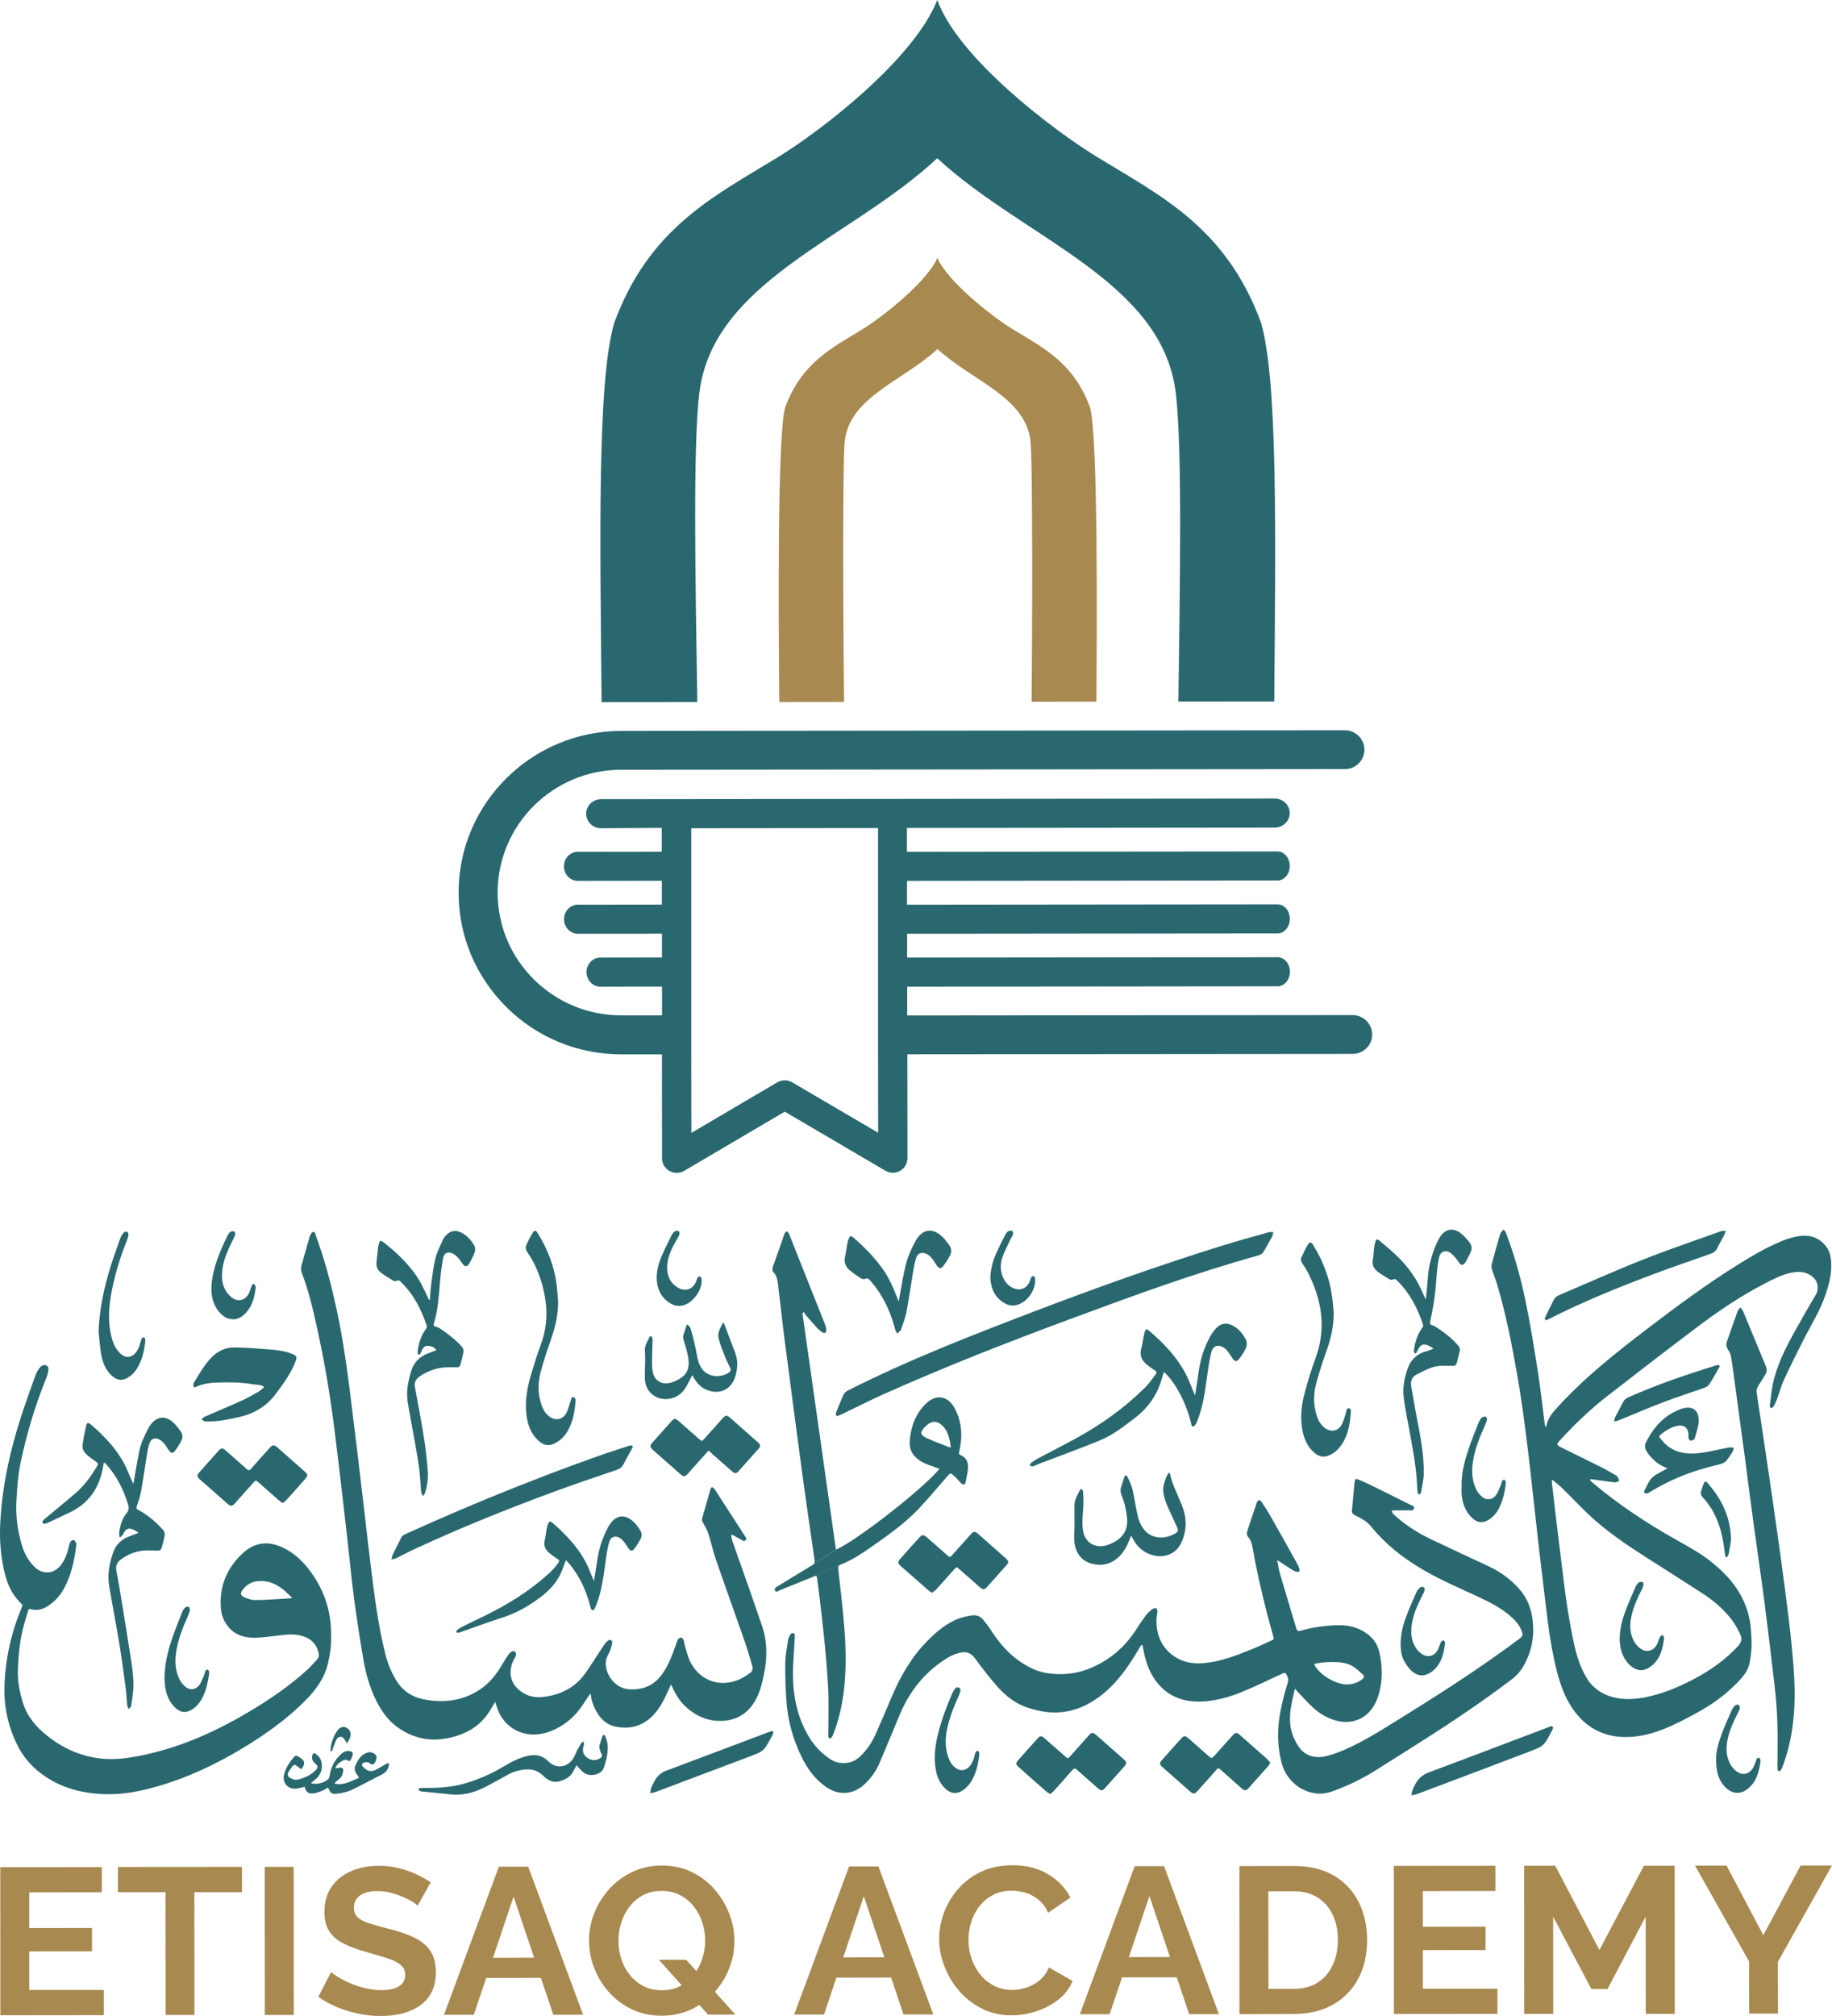 <svg width="170" height="187" viewBox="0 0 170 187" fill="none" xmlns="http://www.w3.org/2000/svg">
<g clip-path="url(#clip0_101_1310)">
<path d="M77.665 131.368C77.623 131.308 77.545 131.248 77.554 131.197C77.562 131.086 77.597 130.967 77.64 130.864C77.837 130.386 78.043 129.917 78.241 129.439C78.335 129.209 78.49 129.072 78.713 128.961C84.356 126.112 90.239 123.833 96.139 121.581C101.816 119.414 107.545 117.374 113.351 115.565C114.802 115.113 116.262 114.712 117.722 114.303C117.86 114.26 118.014 114.294 118.16 114.285C118.126 114.43 118.109 114.584 118.04 114.712C117.808 115.156 117.542 115.591 117.301 116.035C117.181 116.256 117.009 116.384 116.769 116.453C110.817 118.099 105.028 120.233 99.248 122.374C93.4 124.542 87.594 126.811 81.908 129.362C80.62 129.943 79.358 130.583 78.086 131.197C77.957 131.248 77.829 131.299 77.665 131.368Z" fill="#2A686F"/>
<path d="M12.376 137.648C12.565 136.59 12.719 135.625 12.908 134.67C13.063 133.868 13.424 133.134 13.802 132.409C13.827 132.366 13.853 132.323 13.887 132.281C14.506 131.334 15.39 131.24 16.189 132.05C16.395 132.264 16.567 132.511 16.747 132.75C16.954 133.023 16.979 133.33 16.833 133.629C16.662 133.962 16.464 134.277 16.241 134.576C16.043 134.832 15.871 134.815 15.682 134.55C15.528 134.346 15.408 134.107 15.245 133.91C15.124 133.765 14.97 133.629 14.806 133.535C14.411 133.313 14.042 133.424 13.887 133.842C13.767 134.166 13.698 134.508 13.647 134.849C13.458 135.992 13.303 137.144 13.097 138.288C13.011 138.783 12.848 139.26 12.685 139.738C12.625 139.917 12.668 139.96 12.822 140.045C13.716 140.54 14.497 141.18 15.159 141.948C15.253 142.059 15.305 142.264 15.279 142.409C15.219 142.776 15.124 143.143 15.021 143.501C14.935 143.8 14.858 143.834 14.54 143.834C14.136 143.825 13.742 143.791 13.338 143.825C12.556 143.894 11.861 144.184 11.225 144.644C10.856 144.909 10.718 145.25 10.796 145.685C10.89 146.231 11.01 146.778 11.096 147.324C11.457 149.551 11.826 151.778 12.17 154.005C12.281 154.755 12.376 155.515 12.384 156.274C12.393 156.914 12.256 157.554 12.178 158.194C12.178 158.22 12.178 158.254 12.161 158.271C12.101 158.356 12.032 158.442 11.964 158.535C11.912 158.442 11.835 158.348 11.818 158.254C11.758 157.742 11.74 157.221 11.68 156.709C11.491 155.302 11.311 153.894 11.079 152.503C10.787 150.711 10.435 148.928 10.134 147.136C9.945 146.027 10.152 144.952 10.538 143.911C10.804 143.202 11.337 142.75 12.041 142.494C12.29 142.4 12.539 142.306 12.865 142.178C12.651 142.05 12.53 141.957 12.393 141.897C11.938 141.701 11.706 141.777 11.466 142.221C11.44 142.264 11.431 142.324 11.397 142.358C11.311 142.451 11.216 142.537 11.122 142.631C11.096 142.494 11.045 142.358 11.053 142.23C11.131 141.564 11.302 140.907 11.723 140.395C12.024 140.028 11.955 139.755 11.843 139.405C11.414 138.091 10.804 136.88 9.868 135.839C9.825 135.788 9.782 135.745 9.731 135.702C9.713 135.685 9.688 135.685 9.636 135.677C9.593 135.898 9.559 136.129 9.507 136.351C9.138 138.125 8.185 139.465 6.519 140.267C5.806 140.608 5.093 140.95 4.371 141.283C4.26 141.334 4.045 141.359 3.994 141.308C3.856 141.137 4.019 141.001 4.148 140.89C5.093 140.105 6.046 139.329 6.982 138.527C7.79 137.835 8.408 136.991 8.949 136.095C9.155 135.753 9.147 135.753 8.812 135.515C8.571 135.344 8.322 135.173 8.099 134.977C7.833 134.738 7.609 134.439 7.661 134.064C7.738 133.467 7.85 132.869 7.987 132.281C8.065 131.939 8.176 131.922 8.442 132.144C9.636 133.16 10.701 134.286 11.466 135.651C11.74 136.146 11.938 136.683 12.17 137.204C12.23 137.323 12.281 137.451 12.376 137.648Z" fill="#2A686F"/>
<path d="M133.035 125.096C132.821 124.968 132.692 124.874 132.554 124.815C132.091 124.618 131.824 124.712 131.601 125.156C131.549 125.258 131.507 125.369 131.446 125.463C131.421 125.506 131.343 125.523 131.292 125.557C131.257 125.506 131.215 125.455 131.206 125.395C131.197 125.309 131.206 125.216 131.223 125.13C131.326 124.388 131.567 123.705 132.022 123.108C132.065 123.057 132.073 122.946 132.048 122.869C131.549 121.359 130.837 119.968 129.686 118.825C129.548 118.688 129.437 118.569 129.222 118.705C129.171 118.739 129.042 118.722 128.973 118.68C128.595 118.458 128.209 118.236 127.856 117.971C127.461 117.681 127.298 117.289 127.401 116.777C127.47 116.461 127.461 116.137 127.504 115.813C127.522 115.633 127.547 115.454 127.599 115.284C127.693 114.917 127.771 114.883 128.054 115.122C128.552 115.54 129.05 115.949 129.523 116.393C130.631 117.434 131.498 118.646 132.073 120.053C132.125 120.19 132.202 120.318 132.314 120.531C132.383 119.806 132.451 119.183 132.494 118.56C132.572 117.323 132.906 116.145 133.456 115.036C134.014 113.901 134.933 113.739 135.818 114.627C136.737 115.548 136.72 115.71 136.196 116.709C136.11 116.871 136.033 117.033 135.921 117.169C135.741 117.383 135.595 117.374 135.414 117.152C135.294 116.999 135.2 116.828 135.071 116.683C134.916 116.512 134.762 116.325 134.573 116.197C134.126 115.907 133.679 116.077 133.551 116.589C133.465 116.948 133.405 117.323 133.37 117.698C133.284 118.509 133.25 119.32 133.147 120.122C133.044 120.941 132.889 121.751 132.718 122.553C132.675 122.784 132.692 122.886 132.924 122.937C133.01 122.954 133.095 122.997 133.173 123.04C133.954 123.535 134.684 124.089 135.294 124.789C135.449 124.968 135.517 125.147 135.44 125.395C135.354 125.676 135.303 125.975 135.225 126.257C135.114 126.675 135.062 126.709 134.633 126.692C134.023 126.675 133.405 126.649 132.821 126.862C132.365 127.033 131.919 127.246 131.481 127.477C131.026 127.716 130.862 128.1 130.957 128.612C131.137 129.576 131.283 130.54 131.472 131.504C131.807 133.236 132.159 134.977 132.116 136.752C132.108 137.298 131.962 137.844 131.876 138.39C131.867 138.441 131.85 138.492 131.816 138.535C131.773 138.578 131.713 138.629 131.67 138.62C131.627 138.612 131.567 138.535 131.558 138.484C131.532 138.305 131.515 138.125 131.507 137.946C131.438 136.112 131.086 134.311 130.751 132.511C130.562 131.496 130.347 130.489 130.244 129.465C130.158 128.603 130.347 127.741 130.631 126.922C130.888 126.188 131.395 125.676 132.134 125.403C132.408 125.344 132.675 125.241 133.035 125.096Z" fill="#2A686F"/>
<path d="M39.885 120.557C39.928 120.062 39.953 119.559 40.022 119.064C40.134 118.262 40.22 117.451 40.417 116.666C40.572 116.077 40.873 115.523 41.121 114.951C41.173 114.832 41.259 114.729 41.345 114.635C41.783 114.14 42.298 114.047 42.882 114.371C43.372 114.644 43.732 115.053 44.007 115.531C44.102 115.693 44.119 115.949 44.059 116.12C43.93 116.495 43.75 116.862 43.544 117.204C43.337 117.536 43.157 117.528 42.916 117.221C42.779 117.033 42.659 116.828 42.496 116.657C42.358 116.512 42.195 116.367 42.015 116.274C41.585 116.06 41.207 116.222 41.121 116.683C40.984 117.451 40.881 118.236 40.821 119.021C40.718 120.267 40.641 121.521 40.271 122.724C40.211 122.929 40.245 123.023 40.46 123.065C40.581 123.091 40.709 123.151 40.812 123.219C41.551 123.705 42.247 124.243 42.839 124.9C42.994 125.071 43.054 125.25 43.002 125.463C42.925 125.804 42.848 126.146 42.753 126.478C42.659 126.803 42.607 126.837 42.247 126.828C41.62 126.811 41.001 126.811 40.392 126.99C39.842 127.153 39.327 127.383 38.863 127.741C38.562 127.972 38.433 128.262 38.502 128.654C38.803 130.267 39.103 131.871 39.361 133.484C39.516 134.491 39.627 135.506 39.696 136.521C39.739 137.187 39.636 137.861 39.43 138.509C39.395 138.603 39.309 138.689 39.249 138.774C39.198 138.672 39.103 138.569 39.095 138.467C39.009 137.605 38.983 136.743 38.854 135.89C38.639 134.465 38.365 133.049 38.107 131.624C38.013 131.078 37.901 130.531 37.824 129.985C37.678 129.021 37.884 128.083 38.158 127.17C38.408 126.35 38.966 125.804 39.773 125.514C40.005 125.429 40.228 125.344 40.495 125.241C40.288 124.934 39.996 124.849 39.687 124.84C39.387 124.823 39.258 125.036 39.146 125.267C39.095 125.386 39.035 125.506 38.974 125.608C38.957 125.642 38.88 125.668 38.846 125.659C38.811 125.651 38.768 125.591 38.768 125.548C38.76 125.42 38.751 125.292 38.777 125.164C38.889 124.482 39.103 123.833 39.524 123.279C39.61 123.159 39.636 123.065 39.584 122.929C39.078 121.427 38.373 120.053 37.222 118.936C37.102 118.816 37.008 118.68 36.793 118.816C36.724 118.859 36.578 118.842 36.51 118.799C36.123 118.569 35.728 118.338 35.367 118.065C35.032 117.818 34.886 117.468 34.938 117.041C34.989 116.581 35.041 116.12 35.092 115.659C35.101 115.557 35.135 115.454 35.161 115.361C35.264 115.045 35.316 115.028 35.591 115.233C36.656 116.06 37.635 116.982 38.45 118.074C38.974 118.774 39.335 119.559 39.696 120.344C39.73 120.42 39.773 120.506 39.816 120.582C39.85 120.557 39.868 120.557 39.885 120.557Z" fill="#2A686F"/>
<path d="M108.017 127.255C107.931 127.511 107.854 127.707 107.802 127.895C107.39 129.414 106.505 130.617 105.269 131.564C104.539 132.119 103.809 132.69 103.01 133.142C102.297 133.552 101.507 133.834 100.734 134.141C99.3 134.704 97.848 135.233 96.414 135.779C96.216 135.856 96.036 135.958 95.839 136.018C95.761 136.044 95.658 135.984 95.564 135.958C95.59 135.881 95.598 135.762 95.65 135.719C95.856 135.566 96.07 135.412 96.294 135.293C97.479 134.661 98.69 134.055 99.867 133.407C102.22 132.119 104.384 130.566 106.291 128.671C106.643 128.322 106.926 127.886 107.235 127.494C107.356 127.34 107.33 127.221 107.158 127.11C106.918 126.956 106.686 126.794 106.462 126.615C105.982 126.231 105.724 125.77 105.896 125.13C106.024 124.635 106.076 124.115 106.205 123.62C106.299 123.253 106.402 123.236 106.677 123.475C108 124.61 109.202 125.864 110.018 127.417C110.31 127.972 110.525 128.578 110.774 129.158C110.8 129.226 110.834 129.294 110.894 129.439C111.014 128.688 111.126 128.023 111.212 127.349C111.375 126.163 111.71 125.028 112.294 123.978C112.466 123.671 112.681 123.364 112.938 123.117C113.385 122.707 113.883 122.681 114.415 122.972C114.974 123.27 115.352 123.757 115.626 124.294C115.729 124.49 115.712 124.823 115.618 125.036C115.455 125.412 115.214 125.753 114.965 126.077C114.768 126.333 114.596 126.299 114.398 126.043C114.261 125.856 114.149 125.651 114.012 125.463C113.909 125.318 113.788 125.173 113.642 125.062C113.239 124.738 112.612 124.67 112.406 125.429C112.251 125.984 112.174 126.564 112.088 127.136C111.89 128.432 111.77 129.746 111.375 131.009C111.272 131.342 111.16 131.675 111.023 131.991C110.971 132.119 110.843 132.298 110.74 132.315C110.533 132.34 110.551 132.101 110.516 131.965C110.233 130.83 109.795 129.764 109.194 128.757C108.884 128.236 108.524 127.741 108.017 127.255Z" fill="#2A686F"/>
<path d="M58.736 134.183C58.685 134.294 58.642 134.38 58.599 134.456C58.358 134.9 58.101 135.335 57.878 135.788C57.731 136.078 57.525 136.24 57.225 136.342C55.275 137.008 53.317 137.665 51.393 138.373C47.056 139.977 42.762 141.701 38.562 143.646C37.952 143.928 37.36 144.243 36.75 144.542C36.621 144.602 36.467 144.619 36.329 144.653C36.364 144.508 36.381 144.354 36.441 144.226C36.57 143.928 36.724 143.646 36.87 143.356C37.437 142.264 37.102 142.537 38.219 142.033C40.546 140.984 42.891 139.969 45.252 138.996C48.868 137.511 52.518 136.103 56.22 134.815C56.907 134.576 57.594 134.363 58.29 134.132C58.384 134.098 58.487 134.073 58.59 134.073C58.633 134.073 58.676 134.141 58.736 134.183Z" fill="#2A686F"/>
<path d="M24.52 128.663C24.194 128.398 23.824 128.467 23.489 128.407C22.373 128.211 21.248 128.202 20.114 128.245C19.461 128.27 18.826 128.347 18.225 128.637C18.156 128.671 18.027 128.697 17.984 128.663C17.933 128.62 17.941 128.501 17.941 128.415C17.941 128.356 17.967 128.287 18.001 128.236C18.5 127.434 18.955 126.606 19.616 125.924C20.217 125.301 20.956 124.968 21.806 124.985C22.88 125.002 23.953 125.088 25.027 125.173C25.722 125.224 26.418 125.309 27.079 125.574C27.517 125.745 27.595 125.847 27.423 126.291C26.993 127.417 26.281 128.364 25.568 129.32C24.692 130.497 23.515 131.154 22.115 131.461C21.153 131.675 20.191 131.88 19.195 131.845C19.126 131.845 19.058 131.863 19.006 131.837C18.895 131.794 18.8 131.726 18.697 131.666C18.774 131.589 18.843 131.487 18.929 131.444C20.088 130.932 21.265 130.446 22.416 129.926C22.965 129.678 23.498 129.371 24.022 129.072C24.202 128.961 24.348 128.808 24.52 128.663Z" fill="#2A686F"/>
<path d="M55.121 146.667C55.224 145.992 55.318 145.412 55.404 144.832C55.559 143.714 55.894 142.648 56.435 141.649C56.546 141.445 56.675 141.248 56.838 141.086C57.302 140.591 57.886 140.523 58.453 140.898C58.891 141.18 59.192 141.581 59.449 142.025C59.587 142.264 59.561 142.537 59.432 142.767C59.269 143.074 59.08 143.373 58.874 143.646C58.659 143.919 58.505 143.893 58.298 143.595C58.195 143.45 58.109 143.288 57.998 143.143C57.878 142.989 57.757 142.835 57.603 142.716C57.156 142.383 56.684 142.511 56.529 143.04C56.375 143.586 56.289 144.149 56.211 144.704C56.014 146.095 55.868 147.494 55.353 148.817C55.292 148.962 55.241 149.107 55.164 149.235C55.043 149.423 54.915 149.405 54.837 149.201C54.786 149.056 54.751 148.902 54.708 148.757C54.348 147.434 53.772 146.223 52.905 145.148C52.793 145.011 52.664 144.883 52.518 144.713C52.424 144.96 52.338 145.156 52.269 145.361C51.917 146.445 51.247 147.289 50.363 147.989C49.212 148.894 47.975 149.619 46.567 150.062C45.261 150.481 43.973 150.958 42.676 151.411C42.616 151.428 42.556 151.453 42.487 151.453C42.444 151.453 42.358 151.436 42.35 151.411C42.333 151.359 42.341 151.266 42.375 151.24C42.504 151.129 42.633 151.027 42.779 150.95C43.286 150.694 43.801 150.446 44.316 150.199C46.352 149.235 48.301 148.143 50.045 146.709C50.655 146.206 51.273 145.711 51.737 145.062C51.952 144.764 51.952 144.764 51.66 144.559C51.428 144.397 51.187 144.235 50.972 144.056C50.603 143.74 50.423 143.356 50.552 142.852C50.638 142.503 50.672 142.144 50.732 141.786C50.758 141.658 50.792 141.538 50.835 141.41C50.955 141.078 51.033 141.061 51.299 141.282C51.514 141.462 51.728 141.658 51.934 141.854C52.905 142.776 53.781 143.783 54.391 144.977C54.614 145.412 54.777 145.873 54.975 146.325C55.001 146.402 55.043 146.487 55.121 146.667Z" fill="#2A686F"/>
<path d="M108.481 136.581C108.532 136.675 108.575 136.718 108.593 136.777C108.747 137.545 109.091 138.236 109.391 138.953C109.606 139.448 109.821 139.951 109.932 140.48C110.13 141.402 110.001 142.306 109.589 143.16C109.074 144.218 107.871 144.627 106.686 144.167C106.059 143.919 105.578 143.501 105.234 142.929C105.149 142.784 105.08 142.639 104.977 142.434C104.917 142.571 104.882 142.673 104.839 142.767C104.582 143.39 104.29 143.996 103.774 144.457C103.053 145.114 102.203 145.293 101.275 145.037C100.356 144.789 99.755 143.987 99.695 142.955C99.661 142.349 99.712 141.743 99.712 141.137C99.712 140.685 99.695 140.242 99.704 139.789C99.704 139.576 99.712 139.346 99.781 139.149C99.875 138.859 100.021 138.578 100.159 138.305C100.202 138.219 100.288 138.151 100.348 138.083C100.408 138.177 100.502 138.271 100.511 138.364C100.528 138.851 100.554 139.346 100.519 139.832C100.485 140.515 100.391 141.189 100.485 141.88C100.674 143.305 101.842 143.612 102.735 143.322C102.984 143.245 103.216 143.134 103.448 143.006C104.324 142.52 104.685 141.76 104.582 140.771C104.504 140.062 104.358 139.371 104.084 138.714C103.972 138.441 103.938 138.177 104.049 137.887C104.152 137.596 104.23 137.289 104.333 137.008C104.41 136.803 104.522 136.786 104.616 136.982C104.796 137.349 104.985 137.724 105.08 138.125C105.269 138.936 105.38 139.772 105.569 140.591C105.655 140.975 105.81 141.359 106.025 141.692C106.755 142.835 108.197 142.818 109.151 142.178C109.348 142.042 109.323 141.88 109.245 141.701C109.065 141.3 108.876 140.899 108.696 140.506C108.386 139.84 108.06 139.175 107.957 138.441C107.923 138.211 107.931 137.946 108 137.724C108.103 137.323 108.206 136.939 108.481 136.581Z" fill="#2A686F"/>
<path d="M51.788 120.702C51.797 121.879 51.556 123.006 51.17 124.115C50.809 125.165 50.449 126.214 50.165 127.281C49.89 128.33 49.899 129.397 50.294 130.438C50.431 130.805 50.637 131.129 50.955 131.376C51.479 131.794 52.149 131.718 52.51 131.146C52.699 130.839 52.785 130.455 52.905 130.105C52.956 129.968 52.965 129.832 53.025 129.704C53.051 129.644 53.154 129.576 53.205 129.593C53.274 129.61 53.36 129.687 53.386 129.755C53.42 129.832 53.411 129.934 53.403 130.02C53.334 130.915 53.18 131.786 52.759 132.588C52.493 133.091 52.14 133.509 51.642 133.799C51.024 134.166 50.5 134.124 49.968 133.637C49.255 132.997 48.963 132.153 48.851 131.231C48.679 129.857 48.963 128.535 49.358 127.238C49.615 126.385 49.882 125.54 50.191 124.704C50.929 122.724 50.818 120.762 50.199 118.791C49.907 117.861 49.512 116.982 48.954 116.18C48.791 115.941 48.739 115.702 48.851 115.454C49.023 115.079 49.212 114.712 49.426 114.362C49.598 114.089 49.718 114.106 49.882 114.362C50.826 115.873 51.453 117.494 51.668 119.268C51.72 119.746 51.745 120.224 51.788 120.702Z" fill="#2A686F"/>
<path d="M123.76 121.786C123.768 122.989 123.511 124.141 123.107 125.267C122.746 126.282 122.403 127.315 122.128 128.364C121.853 129.405 121.87 130.455 122.248 131.487C122.386 131.871 122.609 132.195 122.935 132.451C123.451 132.852 124.112 132.776 124.455 132.221C124.644 131.922 124.73 131.564 124.851 131.223C124.885 131.129 124.893 131.018 124.919 130.924C124.954 130.787 124.988 130.617 125.168 130.634C125.357 130.651 125.357 130.822 125.349 130.967C125.331 131.265 125.306 131.555 125.263 131.854C125.168 132.485 125.005 133.091 124.705 133.654C124.421 134.175 124.052 134.619 123.519 134.909C122.918 135.233 122.42 135.173 121.913 134.712C121.338 134.183 121.029 133.509 120.874 132.767C120.634 131.564 120.745 130.378 121.063 129.209C121.355 128.125 121.681 127.05 122.068 126.001C123.107 123.202 122.66 120.557 121.338 117.98C121.2 117.707 121.02 117.451 120.848 117.187C120.737 117.016 120.677 116.837 120.762 116.64C120.951 116.239 121.14 115.821 121.372 115.437C121.535 115.173 121.664 115.19 121.836 115.454C122.755 116.931 123.373 118.518 123.605 120.25C123.691 120.753 123.717 121.274 123.76 121.786Z" fill="#2A686F"/>
<path d="M143.445 122.477C143.41 122.417 143.35 122.366 143.35 122.306C143.35 122.229 143.393 122.161 143.427 122.093C143.668 121.606 143.908 121.12 144.149 120.634C144.26 120.403 144.424 120.241 144.664 120.139C147.232 119.047 149.774 117.903 152.359 116.879C154.764 115.924 157.22 115.096 159.66 114.217C159.806 114.166 159.969 114.183 160.132 114.174C160.08 114.311 160.055 114.465 159.986 114.593C159.78 114.985 159.548 115.352 159.368 115.753C159.222 116.086 158.964 116.222 158.646 116.333C156.886 116.948 155.116 117.553 153.373 118.21C150.083 119.448 146.828 120.77 143.694 122.366C143.616 122.4 143.548 122.434 143.445 122.477Z" fill="#2A686F"/>
<path d="M83.394 120.728C83.617 119.533 83.789 118.355 84.081 117.212C84.261 116.495 84.588 115.804 84.94 115.147C85.575 113.953 86.58 113.842 87.525 114.797C87.722 115.002 87.886 115.241 88.057 115.463C88.298 115.77 88.324 116.12 88.16 116.444C87.98 116.794 87.757 117.135 87.516 117.451C87.319 117.707 87.147 117.681 86.958 117.425C86.795 117.204 86.675 116.965 86.503 116.751C86.365 116.589 86.202 116.419 86.013 116.325C85.627 116.128 85.18 116.171 85.026 116.658C84.897 117.059 84.811 117.477 84.742 117.895C84.528 119.175 84.347 120.463 84.107 121.743C84.004 122.28 83.78 122.801 83.609 123.33C83.6 123.356 83.591 123.381 83.574 123.398C83.471 123.501 83.368 123.603 83.265 123.705C83.205 123.586 83.111 123.475 83.076 123.347C82.707 121.922 82.14 120.591 81.255 119.396C81.084 119.166 80.895 118.961 80.706 118.739C80.603 118.611 80.491 118.543 80.302 118.62C80.19 118.663 80.001 118.654 79.898 118.586C79.538 118.355 79.186 118.108 78.859 117.835C78.447 117.494 78.292 117.059 78.421 116.521C78.507 116.146 78.55 115.762 78.619 115.378C78.644 115.224 78.687 115.079 78.748 114.934C78.876 114.61 78.945 114.584 79.211 114.814C80.19 115.651 81.075 116.564 81.839 117.605C82.501 118.501 82.921 119.507 83.317 120.531C83.342 120.6 83.368 120.659 83.394 120.728Z" fill="#2A686F"/>
<path d="M105.904 152.588C105.672 152.972 105.44 153.356 105.2 153.74C104.324 155.131 103.336 156.419 101.996 157.4C101 158.134 99.901 158.646 98.664 158.8C97.548 158.945 96.466 158.757 95.409 158.416C94.25 158.049 93.322 157.315 92.532 156.428C91.811 155.6 91.132 154.73 90.488 153.842C90.11 153.313 89.646 153.168 89.079 153.305C88.71 153.399 88.332 153.535 88.006 153.731C85.919 154.977 84.459 156.769 83.523 158.979C82.887 160.472 82.277 161.982 81.642 163.476C81.324 164.235 80.86 164.901 80.259 165.472C79.203 166.471 77.871 166.59 76.669 165.762C75.673 165.08 74.969 164.141 74.436 163.075C73.569 161.334 73.062 159.482 72.959 157.546C72.899 156.453 72.847 155.353 72.873 154.26C72.882 153.552 73.019 152.853 73.122 152.153C73.148 151.957 73.251 151.76 73.354 151.59C73.397 151.513 73.552 151.479 73.655 151.479C73.689 151.479 73.758 151.641 73.758 151.726C73.723 152.409 73.689 153.092 73.637 153.774C73.483 155.882 73.612 157.947 74.462 159.926C74.943 161.044 75.578 162.051 76.558 162.819C76.953 163.134 77.356 163.433 77.889 163.51C78.627 163.612 79.28 163.442 79.821 162.921C80.397 162.366 80.852 161.718 81.187 161.001C81.693 159.883 82.174 158.757 82.647 157.622C83.454 155.685 84.45 153.877 85.919 152.349C86.803 151.436 87.757 150.591 88.976 150.131C89.363 149.986 89.775 149.909 90.179 149.841C90.574 149.781 90.943 149.909 91.201 150.208C91.493 150.549 91.768 150.916 92.008 151.291C92.712 152.375 93.537 153.348 94.61 154.09C95.409 154.644 96.268 155.071 97.239 155.208C98.518 155.387 99.772 155.284 100.992 154.807C102.907 154.064 104.393 152.801 105.483 151.069C105.775 150.6 106.102 150.139 106.437 149.704C106.583 149.516 106.789 149.363 106.995 149.226C107.072 149.167 107.244 149.149 107.313 149.192C107.381 149.235 107.399 149.388 107.399 149.499C107.381 149.772 107.313 150.037 107.313 150.301C107.304 151.65 107.777 152.784 108.884 153.586C109.718 154.192 110.688 154.354 111.693 154.269C113.23 154.141 114.647 153.586 116.056 153.023C116.683 152.776 117.293 152.486 117.902 152.204C118.177 152.076 118.254 152.127 118.134 151.726C117.481 149.431 116.923 147.11 116.451 144.772C116.374 144.38 116.322 143.987 116.245 143.595C116.176 143.228 116.073 142.869 115.824 142.571C115.695 142.417 115.669 142.247 115.729 142.059C116.021 141.163 116.313 140.276 116.623 139.38C116.657 139.286 116.76 139.149 116.837 139.141C116.915 139.132 117.026 139.252 117.086 139.337C117.378 139.789 117.679 140.25 117.945 140.719C118.753 142.136 119.543 143.552 120.333 144.977C120.436 145.156 120.522 145.344 120.582 145.54C120.642 145.745 120.539 145.847 120.341 145.805C120.221 145.779 120.092 145.728 119.989 145.66C119.603 145.421 119.225 145.173 118.847 144.926C118.761 144.875 118.675 144.815 118.512 144.713C118.615 145.207 118.675 145.643 118.796 146.052C119.285 147.725 119.8 149.388 120.29 151.052C120.359 151.274 120.453 151.334 120.676 151.266C121.767 150.95 122.884 150.796 124.017 150.754C125.031 150.711 125.984 150.916 126.817 151.513C127.444 151.957 127.848 152.545 128.011 153.305C128.277 154.551 128.312 155.788 127.985 157.025C127.882 157.418 127.719 157.81 127.521 158.168C126.8 159.44 125.452 159.977 124.026 159.61C123.201 159.397 122.489 158.979 121.87 158.416C121.363 157.955 120.908 157.443 120.436 156.948C120.359 156.871 120.29 156.778 120.161 156.633C120.041 157.17 119.921 157.639 119.835 158.117C119.68 159.005 119.62 159.892 119.895 160.762C120.032 161.189 120.23 161.607 120.479 161.974C121.071 162.861 121.965 163.126 122.969 162.913C123.596 162.776 124.215 162.546 124.799 162.29C126.645 161.488 128.337 160.387 130.046 159.329C133.138 157.418 136.187 155.464 139.142 153.356C139.743 152.929 140.344 152.494 140.937 152.051C141.349 151.735 141.349 151.65 141.151 151.163C140.962 150.711 140.653 150.353 140.292 150.028C139.373 149.192 138.274 148.629 137.158 148.109C135.406 147.298 133.628 146.539 131.962 145.557C130.184 144.508 128.578 143.253 127.272 141.641C126.869 141.137 126.302 140.822 125.726 140.549C125.512 140.446 125.434 140.327 125.452 140.105C125.52 139.439 125.58 138.774 125.641 138.1C125.658 137.878 125.675 137.665 125.709 137.443C125.752 137.17 125.804 137.136 126.07 137.247C126.396 137.383 126.714 137.52 127.032 137.673C128.303 138.296 129.565 138.927 130.828 139.559C130.991 139.644 131.275 139.687 131.223 139.917C131.163 140.165 130.879 140.088 130.691 140.096C130.184 140.105 129.677 140.096 129.153 140.105C129.17 140.387 129.359 140.497 129.505 140.634C130.502 141.521 131.618 142.221 132.82 142.793C134.581 143.637 136.359 144.457 138.137 145.284C139.21 145.788 140.146 146.462 140.937 147.341C141.744 148.228 142.13 149.295 142.242 150.463C142.379 151.931 142.087 153.313 141.34 154.593C141.074 155.045 140.739 155.429 140.318 155.745C137.707 157.725 134.993 159.568 132.219 161.325C130.63 162.332 129.05 163.348 127.453 164.337C126.328 165.029 125.134 165.6 123.888 166.07C123.339 166.283 122.763 166.428 122.179 166.36C120.616 166.198 119.337 165.063 118.933 163.544C118.504 161.94 118.512 160.327 118.821 158.714C118.993 157.819 119.234 156.931 119.5 156.061C119.611 155.702 119.457 155.464 119.302 155.208C119.276 155.173 119.122 155.182 119.045 155.216C118.383 155.515 117.731 155.839 117.069 156.138C115.901 156.675 114.742 157.213 113.488 157.528C112.457 157.784 111.409 157.93 110.362 157.776C108.695 157.537 107.519 156.581 106.763 155.114C106.566 154.73 106.42 154.303 106.299 153.885C106.179 153.467 106.11 153.032 106.016 152.605C105.956 152.614 105.93 152.597 105.904 152.588ZM121.93 154.354C122.428 155.387 124.06 156.334 125.168 156.24C125.623 156.197 126.053 156.052 126.413 155.754C126.585 155.617 126.637 155.464 126.448 155.31C126.156 155.063 125.881 154.781 125.555 154.576C125.108 154.303 124.601 154.201 124.077 154.175C123.356 154.141 122.643 154.175 121.93 154.354Z" fill="#2A686F"/>
<path d="M143.436 132.426C143.582 131.845 143.797 131.351 144.192 130.907C146.777 127.98 149.826 125.565 152.918 123.21C155.614 121.154 158.346 119.132 161.231 117.332C162.562 116.504 163.911 115.702 165.371 115.105C165.869 114.9 166.402 114.738 166.934 114.661C167.913 114.516 168.798 114.772 169.433 115.591C169.785 116.035 169.897 116.564 169.923 117.11C169.992 118.21 169.691 119.251 169.33 120.284C168.858 121.615 168.111 122.818 167.467 124.064C166.805 125.361 166.161 126.666 165.543 127.989C165.294 128.509 165.156 129.081 164.95 129.627C164.864 129.857 164.778 130.088 164.667 130.301C164.598 130.429 164.469 130.617 164.383 130.608C164.169 130.583 164.237 130.361 164.254 130.224C164.323 129.627 164.375 129.021 164.503 128.424C164.881 126.606 165.714 124.977 166.616 123.373C167.217 122.306 167.81 121.231 168.454 120.181C168.858 119.524 168.755 118.577 167.707 118.134C167.209 117.92 166.694 117.963 166.178 118.065C165.276 118.253 164.478 118.688 163.67 119.106C161.455 120.258 159.393 121.658 157.409 123.159C154.627 125.258 151.861 127.383 149.113 129.525C147.576 130.719 146.176 132.067 144.853 133.492C144.389 133.996 144.381 134.013 144.999 134.32C146.236 134.943 147.49 135.54 148.726 136.163C149.122 136.359 149.491 136.598 149.877 136.811C149.955 136.854 150.049 136.905 150.092 136.974C150.169 137.093 150.204 137.238 150.264 137.366C150.126 137.417 149.98 137.52 149.843 137.503C149.276 137.443 148.709 137.349 148.142 137.272C147.954 137.247 147.773 137.23 147.584 137.204C147.567 137.238 147.558 137.264 147.541 137.298C147.636 137.392 147.73 137.485 147.833 137.571C150.204 139.576 152.797 141.274 155.494 142.801C156.585 143.424 157.701 144.013 158.689 144.789C159.849 145.702 160.879 146.735 161.575 148.049C162.082 148.996 162.382 150.003 162.468 151.069C162.511 151.607 162.554 152.153 162.537 152.691C162.52 153.194 162.459 153.689 162.365 154.184C162.262 154.755 161.978 155.242 161.583 155.677C160.287 157.145 158.706 158.237 156.98 159.141C155.821 159.747 154.661 160.353 153.399 160.728C152.437 161.018 151.458 161.172 150.444 161.112C148.744 161.01 147.361 160.285 146.287 158.971C145.368 157.844 144.862 156.522 144.501 155.139C144.106 153.604 143.831 152.042 143.634 150.464C143.35 148.134 143.058 145.805 142.792 143.475C142.534 141.257 142.302 139.038 142.053 136.828C141.701 133.74 141.332 130.659 140.799 127.596C140.301 124.763 139.76 121.939 138.936 119.183C138.798 118.714 138.609 118.262 138.463 117.792C138.412 117.63 138.377 117.434 138.42 117.272C138.661 116.35 138.927 115.437 139.193 114.516C139.21 114.465 139.21 114.413 139.245 114.371C139.331 114.251 139.434 114.149 139.528 114.038C139.606 114.149 139.709 114.251 139.752 114.379C140.55 116.47 141.143 118.62 141.589 120.804C142.027 122.937 142.371 125.088 142.706 127.238C142.964 128.868 143.135 130.506 143.35 132.144C143.393 132.255 143.419 132.34 143.436 132.426ZM144.08 137.281C144.054 137.306 144.029 137.323 144.003 137.349C144.003 137.4 143.994 137.451 144.003 137.503C144.114 138.441 144.218 139.371 144.329 140.31C144.578 142.4 144.836 144.482 145.094 146.573C145.334 148.544 145.635 150.506 146.055 152.443C146.287 153.51 146.605 154.534 147.138 155.489C147.687 156.479 148.52 157.102 149.611 157.409C150.667 157.699 151.715 157.631 152.772 157.418C154.283 157.102 155.692 156.522 157.057 155.813C158.646 154.986 160.098 153.979 161.309 152.656C161.609 152.324 161.669 152.008 161.489 151.607C161.214 151.001 160.879 150.438 160.45 149.935C159.72 149.064 158.844 148.356 157.89 147.742C156.198 146.641 154.481 145.566 152.78 144.474C150.899 143.271 149.053 142.025 147.421 140.489C146.614 139.73 145.849 138.91 145.059 138.134C144.759 137.827 144.406 137.562 144.08 137.281Z" fill="#2A686F"/>
<path d="M54.786 157.076C54.545 157.443 54.331 157.759 54.116 158.083C53.343 159.269 52.304 160.131 50.972 160.626C49.04 161.343 47.09 160.583 46.266 158.774C46.146 158.51 46.077 158.22 45.957 157.87C45.854 158.032 45.768 158.16 45.691 158.297C45.047 159.491 44.11 160.37 42.831 160.856C40.744 161.65 38.734 161.547 36.879 160.208C35.943 159.534 35.316 158.604 34.826 157.571C34.294 156.453 33.959 155.276 33.744 154.073C33.418 152.179 33.126 150.284 32.868 148.382C32.619 146.487 32.439 144.593 32.224 142.69C31.975 140.489 31.726 138.288 31.459 136.078C31.228 134.149 31.004 132.212 30.721 130.284C30.3 127.374 29.742 124.49 29.072 121.632C28.788 120.437 28.462 119.26 28.024 118.117C27.921 117.852 27.904 117.605 27.99 117.323C28.247 116.461 28.471 115.582 28.737 114.721C28.788 114.55 28.917 114.294 29.038 114.277C29.278 114.243 29.278 114.533 29.338 114.704C30.111 116.777 30.669 118.91 31.15 121.06C31.709 123.577 32.095 126.129 32.422 128.688C32.662 130.591 32.894 132.503 33.126 134.405C33.358 136.317 33.581 138.219 33.804 140.131C33.993 141.769 34.173 143.407 34.38 145.045C34.732 147.895 35.075 150.754 35.788 153.544C35.986 154.312 36.286 155.037 36.681 155.72C37.257 156.752 38.15 157.392 39.301 157.622C41.01 157.964 42.659 157.81 44.196 156.931C45.184 156.36 45.922 155.54 46.498 154.568C46.704 154.209 46.919 153.86 47.151 153.518C47.236 153.39 47.348 153.271 47.477 153.203C47.7 153.075 47.889 153.203 47.881 153.467C47.881 153.527 47.864 153.595 47.838 153.655C47.812 153.715 47.778 153.766 47.743 153.825C46.97 155.216 47.443 156.573 48.92 157.221C49.478 157.469 50.062 157.46 50.646 157.375C52.141 157.145 53.403 156.488 54.296 155.233C54.666 154.721 55.001 154.184 55.344 153.655C55.602 153.271 55.859 152.878 56.117 152.494C56.194 152.375 56.297 152.273 56.409 152.187C56.486 152.136 56.615 152.093 56.684 152.127C56.753 152.153 56.83 152.29 56.821 152.366C56.778 152.605 56.718 152.836 56.632 153.066C56.538 153.313 56.383 153.544 56.289 153.8C55.919 154.866 56.847 156.633 58.444 156.701C59.758 156.761 60.763 156.283 61.502 155.208C62.069 154.38 62.412 153.441 62.739 152.511C62.799 152.358 62.833 152.187 62.928 152.051C62.979 151.965 63.117 151.889 63.203 151.897C63.288 151.906 63.391 152.025 63.434 152.119C63.495 152.255 63.486 152.426 63.529 152.571C63.692 153.083 63.804 153.629 64.036 154.107C64.954 155.984 66.973 156.624 68.845 155.668C69.086 155.549 69.3 155.378 69.532 155.233C69.816 155.054 69.893 154.807 69.798 154.5C69.575 153.774 69.378 153.04 69.129 152.324C68.235 149.764 67.316 147.221 66.432 144.661C66.165 143.894 66.002 143.091 65.753 142.324C65.633 141.948 65.436 141.598 65.238 141.248C65.152 141.103 65.118 140.984 65.161 140.822C65.418 139.934 65.667 139.038 65.925 138.143C65.951 138.066 66.019 137.998 66.062 137.929C66.131 137.972 66.209 138.023 66.269 138.074C66.294 138.1 66.32 138.134 66.337 138.168C67.256 139.593 68.175 141.01 69.094 142.434C69.171 142.562 69.36 142.716 69.18 142.878C69.017 143.023 68.862 142.853 68.725 142.784C68.45 142.648 68.192 142.494 67.926 142.349C67.9 142.366 67.875 142.392 67.849 142.409C67.883 142.571 67.892 142.733 67.943 142.887C68.527 144.551 69.12 146.214 69.704 147.887C70.039 148.851 70.365 149.815 70.7 150.771C71.216 152.264 71.207 153.791 70.889 155.31C70.76 155.942 70.614 156.581 70.365 157.17C69.764 158.587 68.725 159.517 67.11 159.619C65.753 159.704 64.602 159.21 63.615 158.297C63.125 157.844 62.764 157.29 62.481 156.692C62.421 156.564 62.361 156.436 62.266 156.249C62.172 156.462 62.095 156.616 62.026 156.778C61.665 157.58 61.279 158.373 60.678 159.03C59.707 160.088 58.505 160.438 57.113 160.157C56.512 160.029 56.014 159.704 55.645 159.209C55.241 158.672 54.983 158.075 54.846 157.418C54.855 157.298 54.829 157.213 54.786 157.076Z" fill="#2A686F"/>
<path d="M29.149 146.257C28.393 145.097 27.466 144.115 26.195 143.527C24.898 142.929 23.67 143.057 22.605 144.004C21.093 145.361 20.355 147.068 20.492 149.107C20.526 149.653 20.681 150.173 20.99 150.634C21.583 151.539 22.485 151.906 23.524 151.914C24.22 151.914 24.915 151.812 25.611 151.735C26.358 151.65 27.105 151.522 27.861 151.701C28.737 151.906 29.338 152.392 29.561 153.305C29.622 153.561 29.587 153.757 29.416 153.945C29.115 154.269 28.823 154.602 28.505 154.892C27.011 156.249 25.37 157.401 23.653 158.45C20.183 160.575 16.516 162.247 12.47 162.955C11.491 163.134 10.504 163.22 9.525 163.134C7.592 162.955 5.892 162.213 4.389 161.01C3.375 160.208 2.542 159.252 2.147 158.006C1.838 157.042 1.64 156.052 1.658 155.046C1.675 154.286 1.726 153.518 1.821 152.767C1.95 151.607 2.267 150.489 2.619 149.388C2.645 149.295 2.68 149.226 2.774 149.226C2.482 149.132 2.216 148.945 2.018 148.766C2.104 148.885 2.078 148.953 1.975 149.201C1.005 151.581 0.455 154.056 0.412 156.616C0.387 158.476 0.799 160.276 1.649 161.948C2.104 162.844 2.723 163.612 3.504 164.261C5.291 165.737 7.386 166.343 9.662 166.419C11.277 166.479 12.848 166.198 14.386 165.762C17.306 164.952 20.02 163.663 22.596 162.111C24.666 160.856 26.624 159.457 28.333 157.742C29.321 156.743 30.128 155.643 30.446 154.243C30.635 153.424 30.755 152.597 30.721 151.795C30.764 149.764 30.24 147.929 29.149 146.257ZM25.903 148.322C25.139 148.365 24.374 148.424 23.61 148.416C23.283 148.407 22.948 148.288 22.648 148.143C22.313 147.989 22.287 147.784 22.502 147.486C22.845 147.016 23.326 146.726 23.902 146.667C25.276 146.53 26.212 147.281 27.122 148.237C26.667 148.279 26.289 148.305 25.903 148.322Z" fill="#2A686F"/>
<path d="M78.335 150.788C78.181 149.03 77.983 147.272 77.786 145.515C77.769 145.318 77.803 145.216 77.949 145.139L75.536 146.206C75.767 146.121 75.793 146.155 75.828 146.445C75.905 147.042 75.991 147.639 76.059 148.245C76.231 149.747 76.412 151.24 76.558 152.75C76.678 154.047 76.781 155.344 76.85 156.641C76.901 157.631 76.867 158.629 76.875 159.619C76.875 160.097 76.858 160.566 76.858 161.053C76.858 161.129 76.927 161.198 76.97 161.274C77.047 161.232 77.142 161.206 77.185 161.146C77.262 161.027 77.313 160.89 77.365 160.762C77.889 159.38 78.198 157.947 78.344 156.471C78.541 154.576 78.49 152.682 78.335 150.788ZM77.571 143.74C76.532 136.419 75.501 129.115 74.462 121.811C74.514 121.769 74.556 121.734 74.608 121.7C74.651 121.786 74.685 121.897 74.754 121.965C75.089 122.357 75.433 122.75 75.785 123.134C75.931 123.296 76.094 123.441 76.274 123.569C76.352 123.629 76.515 123.663 76.583 123.62C76.661 123.577 76.686 123.424 76.678 123.321C76.661 123.142 76.601 122.972 76.54 122.801C75.458 120.079 74.376 117.357 73.294 114.635C73.251 114.541 73.217 114.439 73.165 114.362C73.053 114.192 72.951 114.192 72.839 114.362C72.804 114.422 72.787 114.482 72.761 114.541C72.418 115.523 72.083 116.512 71.722 117.494C71.645 117.698 71.654 117.895 71.8 118.04C72.126 118.39 72.16 118.833 72.212 119.26C72.401 120.864 72.581 122.46 72.779 124.064C73.062 126.248 73.354 128.432 73.638 130.625C73.955 132.98 74.256 135.327 74.582 137.682C74.9 140.003 75.244 142.332 75.579 144.653C75.604 144.832 75.596 144.986 75.493 145.097L77.571 143.74Z" fill="#2A686F"/>
<path d="M89.122 134.968C88.968 134.909 88.968 134.815 89.011 134.661C89.329 133.287 89.277 131.956 88.616 130.676C87.98 129.456 86.864 129.269 85.893 130.224C84.94 131.171 84.519 132.349 84.416 133.671C84.364 134.388 84.631 134.926 85.18 135.352C85.584 135.668 86.056 135.856 86.537 136.009C86.752 136.078 86.958 136.171 87.181 136.248C85.593 138.151 79.52 142.887 77.579 143.74L75.51 145.088L75.501 145.097C75.458 145.139 75.407 145.182 75.329 145.207C75.235 145.25 75.149 145.318 75.063 145.37C74.084 145.958 73.114 146.556 72.143 147.153C71.997 147.238 71.808 147.341 71.92 147.545C72.031 147.742 72.203 147.571 72.323 147.52C73.371 147.11 74.419 146.675 75.458 146.257L75.535 146.223L77.949 145.156L77.957 145.148C77.975 145.139 78 145.131 78.017 145.122C78.112 145.079 78.215 145.037 78.31 145.003L78.447 144.943C79.263 144.568 80.01 144.081 80.749 143.561C82.338 142.46 83.918 141.351 85.258 139.943C86.177 138.97 87.035 137.929 87.929 136.914C88.16 136.649 88.212 136.615 88.487 136.854C88.745 137.076 88.951 137.34 89.183 137.579C89.251 137.639 89.363 137.724 89.432 137.707C89.509 137.69 89.586 137.571 89.603 137.485C89.681 137.127 89.741 136.777 89.801 136.419C89.895 135.779 89.784 135.241 89.122 134.968ZM88.152 134.26C87.456 133.987 86.752 133.74 86.073 133.432C85.352 133.117 85.318 132.844 85.919 132.272C86.486 131.726 87.035 131.769 87.559 132.357C87.894 132.724 88.032 133.185 88.135 133.646C88.178 133.842 88.195 134.047 88.229 134.235C88.178 134.252 88.16 134.26 88.152 134.26Z" fill="#2A686F"/>
<path d="M164.95 161.965C164.976 160.08 164.89 158.203 164.667 156.325C164.375 153.851 164.091 151.385 163.773 148.919C163.438 146.351 163.061 143.791 162.708 141.223C162.425 139.158 162.167 137.084 161.892 135.011C161.592 132.775 161.283 130.54 160.982 128.304C160.87 127.502 160.776 126.692 160.639 125.89C160.604 125.659 160.501 125.42 160.372 125.224C160.201 124.968 160.149 124.729 160.252 124.431C160.587 123.501 160.905 122.553 161.24 121.623C161.283 121.495 161.412 121.393 161.497 121.274C161.583 121.384 161.695 121.478 161.738 121.598C162.451 123.313 163.155 125.028 163.868 126.743C163.971 126.99 163.971 127.229 163.842 127.451C163.636 127.792 163.43 128.142 163.207 128.467C163.043 128.705 162.975 128.936 163.018 129.226C163.267 130.873 163.516 132.511 163.756 134.158C164.005 135.839 164.263 137.52 164.503 139.209C164.735 140.83 164.967 142.451 165.19 144.073C165.474 146.137 165.749 148.211 165.998 150.284C166.17 151.701 166.316 153.126 166.427 154.551C166.651 157.418 166.573 160.276 165.697 163.049C165.603 163.348 165.5 163.638 165.388 163.928C165.354 164.022 165.311 164.124 165.251 164.201C165.208 164.252 165.122 164.312 165.062 164.295C165.019 164.286 164.976 164.192 164.95 164.124C164.933 164.064 164.941 163.996 164.941 163.928C164.95 163.279 164.95 162.622 164.95 161.965Z" fill="#2A686F"/>
<path d="M65.753 134.55C65.238 135.122 64.74 135.677 64.242 136.231C64.096 136.393 63.95 136.564 63.804 136.726C63.555 136.991 63.434 137.008 63.151 136.752C62.292 136.001 61.442 135.25 60.583 134.491C60.291 134.226 60.291 134.09 60.566 133.782C60.961 133.339 61.356 132.895 61.751 132.451C61.931 132.247 62.112 132.042 62.292 131.845C62.558 131.555 62.679 131.547 62.971 131.811C63.615 132.375 64.25 132.938 64.894 133.501C65.126 133.706 65.135 133.706 65.341 133.475C65.908 132.844 66.475 132.204 67.05 131.564C67.325 131.257 67.462 131.248 67.763 131.521C68.622 132.272 69.472 133.023 70.322 133.782C70.589 134.013 70.606 134.141 70.374 134.405C69.764 135.096 69.154 135.779 68.536 136.462C68.313 136.709 68.192 136.709 67.909 136.462C67.291 135.924 66.681 135.387 66.071 134.849C65.985 134.738 65.874 134.653 65.753 134.55Z" fill="#2A686F"/>
<path d="M86.486 147.742C86.366 147.665 86.271 147.622 86.194 147.554C85.309 146.777 84.425 146.001 83.54 145.225C83.325 145.037 83.308 144.866 83.489 144.653C84.107 143.945 84.742 143.236 85.378 142.545C85.558 142.349 85.713 142.358 85.953 142.554C86.597 143.108 87.233 143.68 87.877 144.243C88.143 144.482 88.152 144.482 88.384 144.218C88.934 143.603 89.483 142.981 90.041 142.366C90.359 142.008 90.454 141.999 90.806 142.315C91.63 143.04 92.455 143.766 93.279 144.499C93.64 144.824 93.64 144.9 93.331 145.259C92.764 145.899 92.197 146.53 91.622 147.17C91.338 147.486 91.227 147.486 90.909 147.213C90.282 146.667 89.664 146.12 89.045 145.574C88.762 145.327 88.762 145.327 88.521 145.6C87.963 146.223 87.405 146.854 86.838 147.477C86.743 147.562 86.615 147.639 86.486 147.742Z" fill="#2A686F"/>
<path d="M117.877 163.51C117.799 163.638 117.756 163.74 117.679 163.826C117.078 164.508 116.477 165.182 115.867 165.856C115.626 166.121 115.489 166.121 115.206 165.873C114.604 165.344 114.003 164.807 113.402 164.278C112.981 163.911 113.084 163.936 112.732 164.329C112.208 164.901 111.702 165.489 111.178 166.07C110.843 166.445 110.748 166.454 110.379 166.129C109.554 165.404 108.73 164.67 107.905 163.945C107.571 163.655 107.562 163.544 107.863 163.211C108.429 162.571 108.996 161.931 109.572 161.3C109.872 160.967 109.967 160.967 110.31 161.266C110.903 161.786 111.495 162.307 112.088 162.836C112.432 163.143 112.432 163.143 112.758 162.785C113.282 162.196 113.806 161.607 114.338 161.018C114.647 160.669 114.75 160.66 115.103 160.976C115.936 161.709 116.777 162.443 117.61 163.186C117.696 163.271 117.774 163.39 117.877 163.51Z" fill="#2A686F"/>
<path d="M26.229 139.422C26.083 139.32 25.963 139.252 25.86 139.158C25.233 138.612 24.615 138.066 23.996 137.511C23.73 137.281 23.73 137.281 23.498 137.545C22.948 138.16 22.399 138.782 21.84 139.397C21.523 139.747 21.42 139.755 21.076 139.456C20.243 138.723 19.401 137.989 18.568 137.247C18.259 136.973 18.25 136.846 18.525 136.538C19.092 135.898 19.659 135.258 20.226 134.627C20.535 134.286 20.647 134.277 20.99 134.584C21.626 135.139 22.253 135.694 22.88 136.257C23.052 136.41 23.154 136.419 23.309 136.231C23.867 135.583 24.443 134.951 25.01 134.32C25.302 133.996 25.43 133.987 25.748 134.269C26.581 135.002 27.423 135.736 28.256 136.479C28.591 136.777 28.591 136.871 28.299 137.212C27.732 137.852 27.165 138.492 26.59 139.124C26.495 139.235 26.358 139.32 26.229 139.422Z" fill="#2A686F"/>
<path d="M97.453 166.411C97.325 166.334 97.213 166.283 97.127 166.206C96.251 165.438 95.375 164.67 94.507 163.894C94.258 163.672 94.25 163.527 94.482 163.271C95.074 162.597 95.667 161.931 96.268 161.274C96.526 160.993 96.629 160.984 96.921 161.232C97.565 161.795 98.209 162.358 98.845 162.921C99.094 163.143 99.094 163.143 99.317 162.896C99.875 162.273 100.433 161.641 101 161.01C101.301 160.677 101.404 160.66 101.739 160.95C102.589 161.692 103.431 162.443 104.273 163.186C104.565 163.442 104.573 163.57 104.315 163.868C103.731 164.525 103.147 165.182 102.555 165.839C102.297 166.129 102.168 166.129 101.868 165.865C101.224 165.302 100.579 164.739 99.944 164.167C99.772 164.005 99.669 164.013 99.506 164.192C98.948 164.841 98.372 165.472 97.805 166.104C97.711 166.223 97.582 166.309 97.453 166.411Z" fill="#2A686F"/>
<path d="M154.747 136.189C154.025 135.958 153.519 135.54 153.089 135.028C152.978 134.9 152.883 134.764 152.797 134.619C152.625 134.337 152.591 134.072 152.754 133.748C153.467 132.357 154.455 131.248 155.966 130.702C157.031 130.318 157.701 130.787 157.624 131.922C157.59 132.417 157.401 132.895 157.272 133.381C157.255 133.45 157.203 133.535 157.143 133.561C157.049 133.603 156.92 133.646 156.825 133.612C156.757 133.595 156.705 133.458 156.688 133.373C156.662 133.245 156.696 133.117 156.679 132.989C156.628 132.443 156.258 132.153 155.717 132.247C155.056 132.357 154.524 132.724 154.017 133.134C153.982 133.168 153.974 133.305 154.008 133.347C154.558 134.081 155.245 134.61 156.198 134.764C157.143 134.917 158.062 134.755 158.972 134.567C159.479 134.465 159.986 134.346 160.493 134.26C160.621 134.235 160.759 134.286 160.888 134.294C160.853 134.422 160.836 134.567 160.767 134.678C160.587 134.96 160.407 135.241 160.192 135.497C160.089 135.617 159.934 135.711 159.78 135.762C158.947 136.001 158.096 136.189 157.28 136.462C155.76 136.965 154.317 137.639 152.96 138.484C152.883 138.535 152.737 138.544 152.651 138.501C152.522 138.441 152.565 138.313 152.626 138.202C152.737 137.989 152.84 137.759 152.96 137.545C153.167 137.17 153.441 136.88 153.836 136.692C154.111 136.547 154.395 136.385 154.747 136.189Z" fill="#2A686F"/>
<path d="M67.11 122.639C67.17 122.758 67.205 122.809 67.231 122.869C67.462 123.484 67.694 124.098 67.926 124.712C68.072 125.096 68.244 125.48 68.338 125.873C68.493 126.538 68.398 127.212 68.167 127.852C67.797 128.876 66.827 129.328 65.779 128.996C65.109 128.782 64.706 128.407 64.233 127.554C64.173 127.673 64.139 127.775 64.087 127.861C63.872 128.245 63.701 128.654 63.426 128.996C62.653 129.951 61.193 130.037 60.386 129.217C60.033 128.859 59.87 128.407 59.844 127.92C59.819 127.409 59.862 126.888 59.862 126.376C59.862 126.043 59.879 125.702 59.844 125.378C59.784 124.832 60.085 124.414 60.3 123.97C60.308 123.944 60.463 123.953 60.471 123.978C60.514 124.081 60.557 124.2 60.557 124.311C60.549 124.746 60.523 125.19 60.514 125.625C60.514 126.163 60.471 126.717 60.566 127.238C60.72 128.083 61.425 128.484 62.258 128.253C62.601 128.159 62.936 127.98 63.228 127.784C63.915 127.315 63.984 126.606 63.855 125.881C63.769 125.378 63.615 124.883 63.46 124.388C63.391 124.183 63.366 123.995 63.426 123.791C63.529 123.484 63.623 123.185 63.735 122.852C63.984 122.972 64.07 123.168 64.121 123.347C64.276 123.893 64.405 124.439 64.534 124.994C64.628 125.412 64.671 125.839 64.791 126.24C64.989 126.905 65.375 127.426 66.097 127.596C66.647 127.733 67.153 127.605 67.626 127.323C67.797 127.221 67.849 127.084 67.763 126.897C67.6 126.547 67.419 126.205 67.273 125.839C67.059 125.284 66.835 124.738 66.689 124.166C66.543 123.612 66.861 123.159 67.11 122.639Z" fill="#2A686F"/>
<path d="M53.498 163.74C53.42 163.894 53.309 164.09 53.214 164.278C52.948 164.807 52.484 165.071 51.943 165.225C51.359 165.387 50.869 165.174 50.457 164.764C50.053 164.355 49.564 164.116 49.006 164.124C48.576 164.124 48.13 164.21 47.718 164.346C47.297 164.491 46.91 164.747 46.507 164.96C45.957 165.251 45.424 165.566 44.866 165.839C43.878 166.317 42.848 166.565 41.74 166.437C40.89 166.334 40.039 166.266 39.189 166.181C39.103 166.172 39.009 166.146 38.931 166.112C38.889 166.087 38.828 166.01 38.837 165.967C38.846 165.925 38.923 165.865 38.966 165.856C39.189 165.839 39.404 165.848 39.627 165.848C40.744 165.848 41.86 165.771 42.942 165.481C44.256 165.131 45.484 164.594 46.653 163.902C47.4 163.459 48.164 163.041 49.023 162.861C49.727 162.716 50.346 162.827 50.878 163.373C51.651 164.15 52.785 163.937 53.283 162.955C53.386 162.759 53.455 162.554 53.558 162.358C53.678 162.128 53.807 161.906 53.944 161.684C53.987 161.616 54.073 161.582 54.142 161.53C54.159 161.624 54.193 161.71 54.193 161.803C54.193 161.863 54.159 161.923 54.142 161.991C54.021 162.452 54.124 162.776 54.468 163.024C54.846 163.297 55.25 163.348 55.67 163.109C55.851 163.006 55.902 162.887 55.816 162.699C55.765 162.597 55.73 162.486 55.688 162.375C55.602 162.153 55.593 161.931 55.688 161.701C55.765 161.496 55.816 161.283 55.885 161.078C55.911 161.01 55.971 160.959 56.014 160.899C56.066 160.95 56.151 160.993 56.169 161.053C56.246 161.283 56.349 161.513 56.375 161.752C56.461 162.512 56.272 163.245 56.04 163.954C55.825 164.611 54.786 164.867 54.176 164.431C53.918 164.244 53.721 163.979 53.498 163.74Z" fill="#2A686F"/>
<path d="M144.132 160.208C144.097 160.319 144.089 160.37 144.072 160.413C144.046 160.472 144.02 160.532 143.986 160.583C143.273 161.948 143.281 161.957 141.839 162.503C138.369 163.826 134.89 165.14 131.412 166.445C131.275 166.496 131.12 166.496 130.974 166.522C131 166.377 131.008 166.223 131.06 166.087C131.12 165.908 131.215 165.728 131.3 165.558C131.584 164.995 132.005 164.619 132.623 164.389C136.316 163.015 139.992 161.607 143.668 160.216C143.762 160.182 143.857 160.131 143.96 160.114C144.011 160.122 144.072 160.182 144.132 160.208Z" fill="#2A686F"/>
<path d="M71.748 160.762C71.74 160.796 71.722 160.856 71.697 160.916C71.654 161.01 71.602 161.104 71.55 161.189C70.872 162.435 70.872 162.435 69.541 162.938C66.647 164.03 63.744 165.122 60.849 166.215C60.686 166.274 60.506 166.3 60.334 166.334C60.368 166.155 60.386 165.959 60.446 165.797C60.54 165.558 60.669 165.327 60.798 165.105C61.038 164.687 61.382 164.406 61.846 164.235C64.955 163.075 68.055 161.897 71.164 160.728C71.302 160.677 71.43 160.634 71.568 160.583C71.705 160.54 71.757 160.6 71.748 160.762Z" fill="#2A686F"/>
<path d="M9.147 123.526C9.224 121.436 9.653 119.431 10.272 117.451C10.547 116.581 10.856 115.719 11.165 114.857C11.234 114.669 11.345 114.482 11.474 114.337C11.543 114.26 11.715 114.234 11.809 114.268C11.878 114.294 11.929 114.465 11.921 114.558C11.895 114.746 11.826 114.934 11.758 115.113C11.156 116.598 10.693 118.125 10.383 119.695C10.1 121.12 9.98 122.554 10.341 123.987C10.452 124.439 10.607 124.883 10.899 125.25C11.019 125.403 11.156 125.548 11.302 125.659C11.706 125.967 12.127 125.924 12.496 125.574C12.797 125.284 12.926 124.908 13.037 124.516C13.072 124.397 13.097 124.26 13.158 124.149C13.183 124.098 13.278 124.038 13.338 124.047C13.389 124.055 13.458 124.141 13.467 124.2C13.484 124.311 13.484 124.431 13.467 124.55C13.381 125.275 13.218 125.975 12.891 126.624C12.685 127.05 12.402 127.417 12.015 127.69C11.414 128.117 10.864 128.083 10.332 127.571C9.791 127.042 9.516 126.376 9.396 125.651C9.276 124.96 9.224 124.243 9.147 123.526Z" fill="#2A686F"/>
<path d="M159.591 126.709C159.548 126.794 159.531 126.854 159.496 126.905C159.204 127.409 158.929 127.92 158.612 128.407C158.517 128.552 158.328 128.663 158.157 128.731C156.877 129.183 155.58 129.593 154.309 130.079C152.918 130.608 151.552 131.206 150.169 131.76C150.049 131.811 149.903 131.82 149.774 131.845C149.809 131.717 149.817 131.572 149.877 131.462C150.118 130.992 150.367 130.523 150.616 130.054C150.719 129.849 150.873 129.712 151.088 129.618C153.733 128.441 156.465 127.511 159.221 126.658C159.299 126.632 159.376 126.615 159.445 126.615C159.496 126.624 159.539 126.675 159.591 126.709Z" fill="#2A686F"/>
<path d="M15.262 155.711C15.279 154.389 15.545 153.271 15.906 152.179C16.198 151.3 16.55 150.438 16.885 149.576C16.945 149.423 17.031 149.26 17.143 149.15C17.229 149.064 17.392 149.013 17.503 149.039C17.563 149.047 17.632 149.252 17.615 149.363C17.581 149.559 17.503 149.755 17.417 149.943C16.997 150.89 16.61 151.846 16.413 152.861C16.215 153.842 16.198 154.815 16.636 155.737C16.765 156.01 16.971 156.266 17.203 156.462C17.606 156.803 18.147 156.752 18.474 156.325C18.671 156.069 18.783 155.737 18.92 155.438C18.98 155.302 18.998 155.139 19.058 154.994C19.084 154.935 19.187 154.875 19.264 154.866C19.307 154.866 19.376 154.96 19.393 155.028C19.419 155.114 19.419 155.208 19.401 155.293C19.29 156.035 19.144 156.769 18.8 157.443C18.56 157.921 18.233 158.339 17.752 158.612C17.237 158.902 16.808 158.868 16.352 158.484C15.76 157.981 15.476 157.307 15.339 156.573C15.296 156.249 15.279 155.899 15.262 155.711Z" fill="#2A686F"/>
<path d="M135.629 137.887C135.586 136.683 135.904 135.54 136.273 134.414C136.548 133.586 136.883 132.775 137.209 131.956C137.269 131.803 137.355 131.641 137.467 131.53C137.553 131.444 137.725 131.385 137.836 131.41C137.999 131.444 137.999 131.632 137.965 131.769C137.922 131.931 137.853 132.084 137.785 132.238C137.321 133.279 136.891 134.328 136.703 135.455C136.539 136.385 136.565 137.306 136.995 138.177C137.115 138.424 137.312 138.654 137.518 138.834C137.939 139.192 138.489 139.141 138.815 138.689C139.021 138.407 139.133 138.049 139.279 137.724C139.331 137.605 139.339 137.477 139.399 137.357C139.425 137.306 139.528 137.247 139.58 137.255C139.631 137.264 139.691 137.349 139.708 137.409C139.734 137.494 139.726 137.588 139.717 137.682C139.623 138.484 139.442 139.252 139.064 139.968C138.858 140.361 138.566 140.694 138.188 140.941C137.613 141.317 137.098 141.274 136.599 140.796C135.973 140.207 135.715 139.448 135.629 138.62C135.612 138.381 135.629 138.134 135.629 137.887Z" fill="#2A686F"/>
<path d="M90.866 162.844C90.763 163.629 90.591 164.457 90.144 165.208C89.93 165.566 89.655 165.873 89.294 166.095C88.779 166.42 88.289 166.385 87.826 166.001C87.267 165.532 86.975 164.901 86.846 164.201C86.632 163.075 86.761 161.966 87.035 160.873C87.353 159.585 87.817 158.339 88.341 157.119C88.409 156.965 88.495 156.82 88.59 156.684C88.684 156.556 88.822 156.453 88.994 156.547C89.157 156.641 89.14 156.812 89.097 156.957C89.054 157.102 88.994 157.247 88.925 157.392C88.461 158.433 88.04 159.483 87.843 160.609C87.688 161.53 87.722 162.426 88.118 163.297C88.255 163.604 88.453 163.843 88.736 164.03C89.122 164.286 89.535 164.244 89.878 163.937C90.196 163.646 90.333 163.254 90.436 162.853C90.462 162.742 90.479 162.623 90.54 162.52C90.574 162.452 90.677 162.426 90.746 162.384C90.788 162.452 90.84 162.52 90.874 162.597C90.874 162.648 90.866 162.716 90.866 162.844Z" fill="#2A686F"/>
<path d="M129.969 152.588C129.969 151.633 130.167 150.813 130.459 150.028C130.751 149.235 131.103 148.45 131.446 147.673C131.524 147.503 131.661 147.349 131.799 147.23C131.859 147.179 132.03 147.187 132.116 147.23C132.176 147.264 132.219 147.417 132.194 147.494C132.159 147.656 132.082 147.81 132.005 147.955C131.584 148.783 131.18 149.627 131.026 150.557C130.897 151.325 130.923 152.085 131.335 152.776C131.481 153.023 131.696 153.254 131.936 153.416C132.443 153.774 133.061 153.638 133.379 153.109C133.525 152.87 133.585 152.58 133.705 152.332C133.748 152.247 133.86 152.196 133.946 152.127C133.997 152.221 134.109 152.315 134.1 152.4C133.971 153.382 133.765 154.346 132.924 155.011C132.237 155.558 131.558 155.54 130.931 154.935C130.665 154.679 130.45 154.354 130.278 154.03C130.021 153.552 129.986 153.015 129.969 152.588Z" fill="#2A686F"/>
<path d="M21.694 122.374C21.059 122.383 20.698 122.093 20.38 121.743C19.719 120.992 19.556 120.088 19.633 119.14C19.779 117.511 20.423 116.026 21.136 114.576C21.196 114.456 21.291 114.32 21.402 114.251C21.497 114.2 21.66 114.192 21.755 114.243C21.815 114.277 21.84 114.448 21.815 114.541C21.772 114.704 21.686 114.849 21.617 115.002C21.205 115.821 20.818 116.649 20.664 117.562C20.544 118.304 20.552 119.038 20.939 119.704C21.085 119.96 21.308 120.207 21.548 120.386C22.081 120.77 22.716 120.625 23.043 120.062C23.172 119.84 23.232 119.584 23.326 119.345C23.369 119.226 23.412 119.055 23.575 119.115C23.653 119.149 23.738 119.32 23.73 119.422C23.635 120.241 23.455 121.026 22.905 121.675C22.562 122.084 22.132 122.366 21.694 122.374Z" fill="#2A686F"/>
<path d="M159.247 163.075C159.239 162.494 159.47 161.633 159.78 160.797C160.054 160.063 160.381 159.346 160.699 158.629C160.767 158.467 160.879 158.314 161.008 158.194C161.085 158.126 161.274 158.1 161.351 158.151C161.429 158.194 161.463 158.373 161.446 158.476C161.42 158.621 161.326 158.757 161.257 158.902C160.896 159.628 160.544 160.361 160.355 161.155C160.149 162.017 160.132 162.87 160.578 163.672C160.724 163.928 160.948 164.175 161.197 164.346C161.703 164.696 162.279 164.576 162.622 164.064C162.751 163.877 162.82 163.646 162.914 163.433C162.957 163.339 162.966 163.228 163.017 163.143C163.052 163.092 163.146 163.032 163.198 163.041C163.258 163.049 163.318 163.126 163.344 163.194C163.37 163.279 163.361 163.373 163.352 163.459C163.267 164.09 163.121 164.704 162.786 165.251C162.665 165.447 162.511 165.634 162.348 165.788C161.575 166.513 160.707 166.462 160.003 165.677C159.488 165.105 159.23 164.346 159.247 163.075Z" fill="#2A686F"/>
<path d="M60.935 118.509C60.952 117.852 61.107 117.187 61.382 116.555C61.674 115.881 62 115.224 62.326 114.567C62.395 114.422 62.524 114.285 62.653 114.2C62.739 114.149 62.91 114.166 63.005 114.226C63.056 114.26 63.065 114.439 63.031 114.533C62.979 114.686 62.885 114.832 62.799 114.977C62.378 115.719 61.974 116.478 61.914 117.349C61.863 118.193 62.103 118.936 62.867 119.414C63.589 119.866 64.328 119.601 64.62 118.808C64.662 118.697 64.688 118.586 64.748 118.483C64.783 118.432 64.877 118.39 64.937 118.398C64.997 118.407 65.04 118.492 65.083 118.552C65.092 118.56 65.092 118.577 65.092 118.586C65.246 119.55 64.353 120.847 63.383 121.086C62.971 121.188 62.584 121.12 62.223 120.907C61.322 120.369 60.961 119.55 60.935 118.509Z" fill="#2A686F"/>
<path d="M91.897 118.56C91.922 117.75 92.111 117.024 92.412 116.333C92.678 115.719 92.987 115.122 93.288 114.524C93.348 114.405 93.451 114.268 93.563 114.209C93.674 114.149 93.838 114.149 93.958 114.192C94.009 114.217 94.018 114.422 93.992 114.524C93.958 114.661 93.855 114.772 93.794 114.9C93.528 115.471 93.228 116.035 93.022 116.623C92.807 117.229 92.807 117.869 93.073 118.475C93.254 118.893 93.52 119.226 93.932 119.439C94.628 119.789 95.297 119.541 95.572 118.816C95.615 118.697 95.641 118.569 95.71 118.458C95.744 118.407 95.839 118.355 95.899 118.364C95.959 118.372 96.002 118.458 96.045 118.518C96.062 118.535 96.053 118.569 96.053 118.594C96.156 119.644 95.306 120.83 94.31 121.06C93.966 121.137 93.64 121.103 93.331 120.941C92.566 120.548 92.111 119.917 91.965 119.072C91.922 118.893 91.905 118.697 91.897 118.56Z" fill="#2A686F"/>
<path d="M160.63 142.861C160.587 143.108 160.518 143.578 160.432 144.047C160.415 144.158 160.355 144.269 160.304 144.371C160.286 144.405 160.226 144.448 160.183 144.448C160.149 144.448 160.106 144.388 160.098 144.346C160.072 144.209 160.055 144.064 160.037 143.928C159.866 142.4 159.496 140.933 158.612 139.644C158.44 139.388 158.242 139.141 158.028 138.919C157.856 138.74 157.796 138.544 157.856 138.322C157.925 138.074 158.002 137.827 158.105 137.596C158.208 137.383 158.294 137.375 158.449 137.554C159.728 139.013 160.587 140.651 160.63 142.861Z" fill="#2A686F"/>
<path d="M150.298 152.068C150.307 151.138 150.513 150.293 150.813 149.482C151.097 148.714 151.44 147.955 151.767 147.204C151.835 147.051 151.93 146.897 152.05 146.803C152.145 146.735 152.316 146.709 152.428 146.743C152.488 146.76 152.523 146.965 152.497 147.076C152.454 147.247 152.359 147.409 152.282 147.571C151.896 148.347 151.543 149.132 151.372 149.986C151.208 150.796 151.243 151.581 151.664 152.307C151.801 152.545 152.007 152.759 152.23 152.921C152.754 153.296 153.364 153.177 153.708 152.622C153.854 152.383 153.914 152.093 154.034 151.846C154.077 151.76 154.189 151.709 154.275 151.65C154.326 151.743 154.429 151.846 154.421 151.931C154.309 152.861 154.111 153.766 153.364 154.431C152.608 155.105 151.887 155.08 151.166 154.38C150.513 153.723 150.332 152.895 150.298 152.068Z" fill="#2A686F"/>
<path d="M7.077 143.356C6.905 144.695 6.639 146.001 6.012 147.213C5.711 147.793 5.316 148.305 4.801 148.714C4.294 149.124 3.745 149.405 3.092 149.312H3.075C3.006 149.303 2.937 149.286 2.869 149.269C2.834 149.26 2.8 149.252 2.774 149.26C2.482 149.167 2.216 148.979 2.018 148.8C2.01 148.791 2.001 148.783 2.001 148.783C1.967 148.74 1.915 148.689 1.847 148.62C1.786 148.561 1.726 148.493 1.666 148.433C1.649 148.407 1.64 148.39 1.64 148.39C1.065 147.733 0.713 146.965 0.49 146.129C0.052 144.474 -0.069 142.784 0.034 141.069C0.266 136.982 1.305 133.091 2.688 129.26C2.911 128.671 3.1 128.065 3.332 127.477C3.427 127.238 3.564 127.016 3.727 126.82C3.891 126.624 4.165 126.564 4.32 126.666C4.518 126.786 4.518 126.999 4.483 127.187C4.44 127.417 4.38 127.639 4.286 127.852C3.255 130.378 2.482 132.989 1.915 135.651C1.675 136.786 1.597 137.946 1.529 139.107C1.434 140.557 1.623 141.965 2.035 143.347C2.233 143.996 2.534 144.593 2.98 145.105C3.289 145.446 3.633 145.754 4.097 145.83C4.715 145.933 5.222 145.694 5.608 145.225C6.012 144.738 6.218 144.149 6.364 143.544C6.407 143.373 6.441 143.185 6.527 143.032C6.579 142.938 6.725 142.827 6.819 142.844C6.905 142.861 6.991 142.998 7.051 143.108C7.094 143.168 7.085 143.271 7.077 143.356Z" fill="#2A686F"/>
<path d="M30.455 165.814C30.274 165.916 30.094 166.027 29.905 166.104C29.656 166.206 29.398 166.308 29.132 166.343C28.608 166.411 28.402 166.249 28.265 165.737C28.033 165.797 27.792 165.865 27.56 165.899C26.779 166.027 26.186 165.413 26.349 164.653C26.495 163.988 26.873 163.45 27.303 162.947C27.354 162.887 27.509 162.836 27.569 162.87C28.17 163.203 28.488 163.45 27.947 164.116C27.827 164.022 27.706 163.928 27.578 163.834C27.32 163.646 27.286 163.646 27.079 163.911C27.002 164.013 26.933 164.124 26.856 164.227C26.547 164.687 26.71 164.866 27.243 165.054C27.38 165.105 27.56 165.088 27.706 165.054C28.333 164.892 28.892 164.628 29.347 164.141C29.51 163.962 29.501 163.834 29.347 163.68C29.304 163.638 29.252 163.587 29.209 163.544C28.943 163.296 28.892 163.049 29.02 162.725C29.081 162.58 29.166 162.614 29.27 162.674C29.742 162.964 29.888 163.399 29.862 163.928C29.845 164.372 29.639 164.713 29.321 165.003C29.166 165.14 29.012 165.267 28.849 165.404C29.364 165.583 30.24 165.344 30.523 164.943C30.566 164.884 30.566 164.798 30.584 164.73C30.704 163.919 31.056 163.237 31.666 162.691C31.863 162.511 32.095 162.401 32.37 162.418C32.696 162.435 32.808 162.605 32.696 162.904C32.653 163.015 32.61 163.117 32.559 163.22C32.507 163.322 32.439 163.407 32.318 163.314C32.112 163.16 31.923 163.245 31.743 163.348C31.468 163.501 31.236 163.698 31.108 164.03C31.279 164.005 31.425 163.971 31.571 163.962C31.803 163.953 31.88 164.047 31.846 164.269C31.803 164.585 31.709 164.866 31.425 165.063C31.279 165.165 31.15 165.285 31.022 165.438C31.88 165.643 32.576 165.216 33.306 164.909C33.28 164.841 33.28 164.815 33.263 164.798C33.023 164.482 32.791 164.167 32.988 163.74C33.237 163.203 33.529 162.708 34.173 162.546C34.465 162.477 34.8 162.639 34.929 162.895C35.007 163.058 34.792 163.621 34.611 163.663C34.56 163.68 34.483 163.663 34.431 163.638C34.354 163.604 34.285 163.535 34.199 163.493C34.036 163.416 33.701 163.467 33.624 163.604C33.504 163.808 33.71 163.902 33.821 164.005C34.139 164.32 34.474 164.372 34.878 164.158C35.213 163.979 35.531 163.783 35.857 163.604C35.917 163.57 35.994 163.561 36.072 163.535C36.072 163.621 36.097 163.706 36.08 163.783C35.994 164.15 35.797 164.423 35.436 164.602C34.5 165.063 33.581 165.583 32.636 166.027C32.233 166.215 31.777 166.317 31.331 166.368C30.798 166.462 30.635 166.317 30.455 165.814Z" fill="#2A686F"/>
<path d="M30.661 162.426C30.669 162.29 30.678 162.162 30.695 162.025C30.798 161.462 31.004 160.933 31.348 160.472C31.537 160.216 31.829 160.122 32.069 160.225C32.336 160.344 32.525 160.549 32.533 160.839C32.542 161.155 32.404 161.428 32.181 161.701C32.112 161.581 32.069 161.513 32.026 161.436C31.923 161.266 31.812 161.095 31.588 161.104C31.365 161.112 31.253 161.283 31.168 161.462C31.073 161.675 30.996 161.889 30.919 162.11C30.876 162.221 30.833 162.341 30.79 162.452C30.747 162.443 30.704 162.435 30.661 162.426Z" fill="#2A686F"/>
<path d="M9.636 184.585V186.923L0.034 186.932L0.026 173.194L9.447 173.186V175.524L2.714 175.532V178.843L8.537 178.834V181.002L2.714 181.01V184.585H9.636Z" fill="#A88950"/>
<path d="M22.459 175.515H18.036L18.045 186.906H15.373L15.365 175.515H10.942V173.177L22.45 173.169L22.459 175.515Z" fill="#A88950"/>
<path d="M24.572 186.906L24.563 173.169H27.251L27.26 186.906H24.572Z" fill="#A88950"/>
<path d="M38.76 176.761C38.665 176.667 38.502 176.548 38.262 176.394C38.021 176.24 37.729 176.095 37.386 175.95C37.042 175.805 36.664 175.686 36.269 175.575C35.866 175.464 35.462 175.413 35.041 175.413C34.311 175.413 33.77 175.549 33.401 175.822C33.031 176.095 32.842 176.471 32.842 176.957C32.842 177.333 32.963 177.623 33.195 177.845C33.426 178.066 33.779 178.246 34.242 178.399C34.706 178.553 35.29 178.715 35.994 178.894C36.905 179.107 37.695 179.38 38.365 179.688C39.035 180.003 39.55 180.413 39.902 180.916C40.263 181.42 40.435 182.094 40.443 182.93C40.443 183.664 40.306 184.287 40.04 184.807C39.765 185.328 39.395 185.746 38.914 186.07C38.434 186.394 37.892 186.625 37.283 186.778C36.673 186.923 36.02 187 35.333 187C34.646 187 33.959 186.932 33.272 186.787C32.585 186.642 31.924 186.445 31.288 186.181C30.652 185.916 30.068 185.601 29.536 185.225L30.721 182.921C30.841 183.041 31.047 183.186 31.348 183.374C31.649 183.561 32.009 183.749 32.439 183.937C32.868 184.125 33.332 184.278 33.839 184.406C34.345 184.534 34.861 184.602 35.376 184.602C36.106 184.602 36.656 184.483 37.034 184.235C37.411 183.997 37.6 183.647 37.6 183.203C37.6 182.793 37.454 182.469 37.154 182.239C36.853 182.008 36.441 181.804 35.908 181.633C35.376 181.462 34.749 181.275 34.019 181.07C33.152 180.831 32.422 180.558 31.838 180.251C31.254 179.952 30.816 179.568 30.532 179.107C30.249 178.647 30.103 178.066 30.103 177.375C30.103 176.437 30.326 175.652 30.773 175.012C31.219 174.372 31.829 173.894 32.593 173.561C33.358 173.237 34.208 173.066 35.144 173.066C35.797 173.066 36.407 173.135 36.982 173.28C37.557 173.425 38.099 173.604 38.605 173.843C39.112 174.073 39.567 174.329 39.971 174.594L38.76 176.761Z" fill="#A88950"/>
<path d="M46.292 173.152H49.014L54.107 186.881H51.342L50.191 183.459L45.115 183.468L43.965 186.889H41.199L46.292 173.152ZM49.564 181.59L47.657 175.925L45.751 181.599L49.564 181.59Z" fill="#A88950"/>
<path d="M61.399 186.974C60.386 186.974 59.467 186.778 58.642 186.386C57.818 185.993 57.113 185.464 56.521 184.807C55.928 184.15 55.473 183.408 55.147 182.572C54.82 181.744 54.657 180.882 54.657 180.012C54.657 179.099 54.829 178.22 55.172 177.392C55.516 176.556 55.988 175.822 56.589 175.165C57.191 174.517 57.903 173.996 58.728 173.612C59.552 173.228 60.454 173.041 61.442 173.041C62.438 173.041 63.357 173.237 64.182 173.638C65.006 174.039 65.71 174.568 66.294 175.242C66.878 175.916 67.334 176.659 67.66 177.486C67.986 178.314 68.15 179.159 68.15 180.037C68.15 180.942 67.986 181.804 67.643 182.64C67.308 183.476 66.835 184.218 66.234 184.867C65.633 185.515 64.92 186.036 64.096 186.411C63.271 186.787 62.369 186.974 61.399 186.974ZM61.416 184.611C62.069 184.611 62.644 184.474 63.151 184.21C63.658 183.945 64.079 183.587 64.413 183.143C64.748 182.7 65.006 182.205 65.178 181.65C65.35 181.104 65.444 180.549 65.436 179.995C65.436 179.398 65.341 178.826 65.152 178.271C64.963 177.717 64.697 177.23 64.353 176.804C64.01 176.377 63.589 176.036 63.091 175.78C62.593 175.524 62.026 175.396 61.407 175.396C60.746 175.396 60.162 175.532 59.664 175.797C59.166 176.061 58.745 176.42 58.41 176.863C58.075 177.307 57.818 177.802 57.646 178.348C57.474 178.886 57.38 179.44 57.388 180.012C57.388 180.609 57.483 181.181 57.663 181.735C57.843 182.29 58.109 182.776 58.453 183.203C58.797 183.63 59.218 183.971 59.716 184.227C60.205 184.483 60.781 184.611 61.416 184.611ZM61.141 181.787H63.675L68.235 186.872H65.702L61.141 181.787Z" fill="#A88950"/>
<path d="M78.791 173.126H81.513L86.606 186.855H83.841L82.69 183.433L77.614 183.442L76.463 186.864H73.698L78.791 173.126ZM82.063 181.556L80.156 175.891L78.25 181.565L82.063 181.556Z" fill="#A88950"/>
<path d="M87.147 179.867C87.147 179.031 87.302 178.203 87.602 177.401C87.903 176.599 88.35 175.856 88.934 175.191C89.518 174.525 90.231 173.996 91.072 173.604C91.914 173.211 92.876 173.015 93.949 173.015C95.22 173.015 96.32 173.288 97.247 173.843C98.175 174.397 98.871 175.114 99.326 176.01L97.264 177.426C97.032 176.915 96.723 176.505 96.346 176.198C95.968 175.899 95.564 175.686 95.135 175.558C94.705 175.438 94.284 175.379 93.872 175.379C93.194 175.379 92.609 175.515 92.111 175.788C91.613 176.061 91.192 176.411 90.857 176.855C90.522 177.29 90.273 177.785 90.11 178.322C89.947 178.86 89.87 179.406 89.87 179.944C89.87 180.549 89.964 181.13 90.162 181.693C90.359 182.256 90.634 182.751 90.986 183.186C91.347 183.621 91.776 183.962 92.275 184.21C92.773 184.457 93.322 184.585 93.924 184.585C94.353 184.585 94.791 184.517 95.229 184.372C95.667 184.227 96.079 184.005 96.457 183.698C96.835 183.391 97.127 182.99 97.333 182.495L99.532 183.749C99.257 184.432 98.819 185.012 98.201 185.49C97.582 185.968 96.895 186.326 96.131 186.573C95.366 186.821 94.602 186.94 93.855 186.94C92.867 186.94 91.965 186.736 91.149 186.334C90.334 185.925 89.629 185.387 89.037 184.713C88.444 184.039 87.98 183.28 87.654 182.435C87.319 181.59 87.147 180.737 87.147 179.867Z" fill="#A88950"/>
<path d="M105.295 173.1H108.017L113.11 186.829H110.345L109.194 183.408L104.118 183.416L102.967 186.838H100.202L105.295 173.1ZM108.567 181.531L106.66 175.865L104.754 181.539L108.567 181.531Z" fill="#A88950"/>
<path d="M115.017 186.829L115.008 173.092L120.033 173.083C121.536 173.083 122.798 173.391 123.811 173.996C124.825 174.602 125.581 175.43 126.096 176.471C126.603 177.512 126.86 178.655 126.86 179.926C126.86 181.317 126.586 182.529 126.027 183.561C125.469 184.594 124.679 185.396 123.665 185.959C122.643 186.531 121.441 186.812 120.058 186.812L115.017 186.829ZM124.146 179.935C124.146 179.048 123.983 178.263 123.657 177.589C123.331 176.915 122.867 176.385 122.257 176.002C121.647 175.618 120.909 175.43 120.033 175.43H117.696L117.705 184.483H120.041C120.926 184.483 121.673 184.287 122.283 183.894C122.893 183.502 123.356 182.956 123.674 182.264C123.992 181.573 124.146 180.797 124.146 179.935Z" fill="#A88950"/>
<path d="M138.953 184.466V186.804L129.351 186.812L129.342 173.075L138.764 173.066V175.404L132.03 175.413V178.723L137.853 178.715V180.882L132.03 180.891V184.466H138.953Z" fill="#A88950"/>
<path d="M152.72 186.795L152.711 177.776L149.173 184.491H147.67L144.123 177.785L144.132 186.804H141.443L141.435 173.066H144.321L148.417 180.882L152.54 173.066H155.4L155.408 186.804L152.72 186.795Z" fill="#A88950"/>
<path d="M160.218 173.049L163.628 179.508L167.089 173.041H169.992L164.976 181.983L164.985 186.778H162.314L162.305 181.94L157.289 173.049H160.218Z" fill="#A88950"/>
<path d="M125.503 94.157L84.184 94.191V91.52L118.564 91.486C119.191 91.486 119.697 90.88 119.697 90.138C119.697 89.396 119.191 88.79 118.555 88.79L84.176 88.824V86.614L118.555 86.58C119.182 86.58 119.689 85.974 119.689 85.232C119.689 84.49 119.182 83.884 118.547 83.884L84.167 83.918V81.708L118.547 81.674C119.174 81.674 119.68 81.068 119.68 80.326C119.68 79.583 119.174 78.978 118.538 78.978L84.158 79.012V76.802L118.289 76.768C119.053 76.768 119.68 76.162 119.68 75.419C119.68 74.677 119.053 74.071 118.289 74.071L55.782 74.131C55.018 74.131 54.391 74.737 54.391 75.479C54.391 76.222 55.018 76.827 55.782 76.827L61.408 76.793V79.003L53.609 79.012C52.896 79.012 52.33 79.618 52.33 80.36C52.33 81.102 52.905 81.708 53.618 81.708L61.416 81.699V83.909L53.618 83.918C52.905 83.918 52.338 84.524 52.338 85.266C52.338 86.008 52.914 86.614 53.626 86.614L61.425 86.606V88.816L55.705 88.824C54.992 88.824 54.425 89.43 54.425 90.172C54.425 90.915 55.001 91.52 55.713 91.52L61.433 91.512V94.183H57.663C54.597 94.183 51.72 93.005 49.547 90.855C47.374 88.705 46.18 85.838 46.18 82.8C46.172 76.52 51.316 71.401 57.637 71.401L124.799 71.341C125.804 71.341 126.611 70.53 126.611 69.54C126.611 68.551 125.795 67.74 124.799 67.74L57.637 67.8C49.315 67.808 42.547 74.541 42.556 82.809C42.556 86.81 44.136 90.573 46.988 93.415C49.839 96.248 53.635 97.8 57.663 97.8H58.934H61.425L61.433 107.442C61.433 107.929 61.691 108.372 62.12 108.611C62.327 108.731 62.558 108.79 62.799 108.79C63.039 108.79 63.28 108.731 63.495 108.603L72.822 103.116L82.157 108.594C82.578 108.842 83.102 108.842 83.523 108.603C83.944 108.364 84.21 107.911 84.21 107.434L84.201 97.792L125.52 97.758C126.525 97.758 127.333 96.947 127.333 95.957C127.324 94.959 126.508 94.157 125.503 94.157ZM81.487 105.07L73.509 100.394C73.079 100.147 72.555 100.147 72.126 100.394L64.156 105.087L64.147 97.817V94.217V91.546V88.85V86.64V83.944V81.734V79.037V76.827L81.479 76.81V79.02V81.716V83.926V86.623V88.833V91.529V94.2V97.8L81.487 105.07Z" fill="#2A686F"/>
<path d="M118.246 65.069L109.348 65.078C109.494 54.224 109.718 41.366 109.099 36.4C107.811 26.007 94.98 22.108 86.975 14.676C78.988 22.125 66.166 26.05 64.895 36.443C64.285 41.409 64.543 54.276 64.706 65.121L55.825 65.129C55.688 49.916 55.413 35.478 56.985 29.983C60.222 21.144 66.217 18.234 72.169 14.591C76.223 12.108 84.794 5.512 86.975 0C88.916 5.393 97.754 12.091 101.808 14.565C107.76 18.2 113.763 21.101 117.018 29.932C118.598 35.427 118.358 49.856 118.246 65.069Z" fill="#2A686F"/>
<path d="M101.739 65.087L95.727 65.095C95.779 60.863 95.856 42.765 95.615 40.837C95.109 36.792 90.11 35.265 86.993 32.373C83.884 35.274 78.885 36.81 78.396 40.854C78.155 42.791 78.267 60.897 78.327 65.112L72.315 65.121C72.246 57.945 72.118 40.393 72.856 37.808C74.376 33.644 77.21 32.27 80.01 30.555C81.917 29.395 86.082 26.076 86.984 23.917C87.894 26.076 92.06 29.378 93.975 30.538C96.784 32.253 99.609 33.618 101.146 37.782C101.894 40.359 101.791 57.919 101.739 65.087Z" fill="#A88950"/>
</g>
<defs>
<clipPath id="clip0_101_1310">
<rect width="170" height="187" fill="white"/>
</clipPath>
</defs>
</svg>
